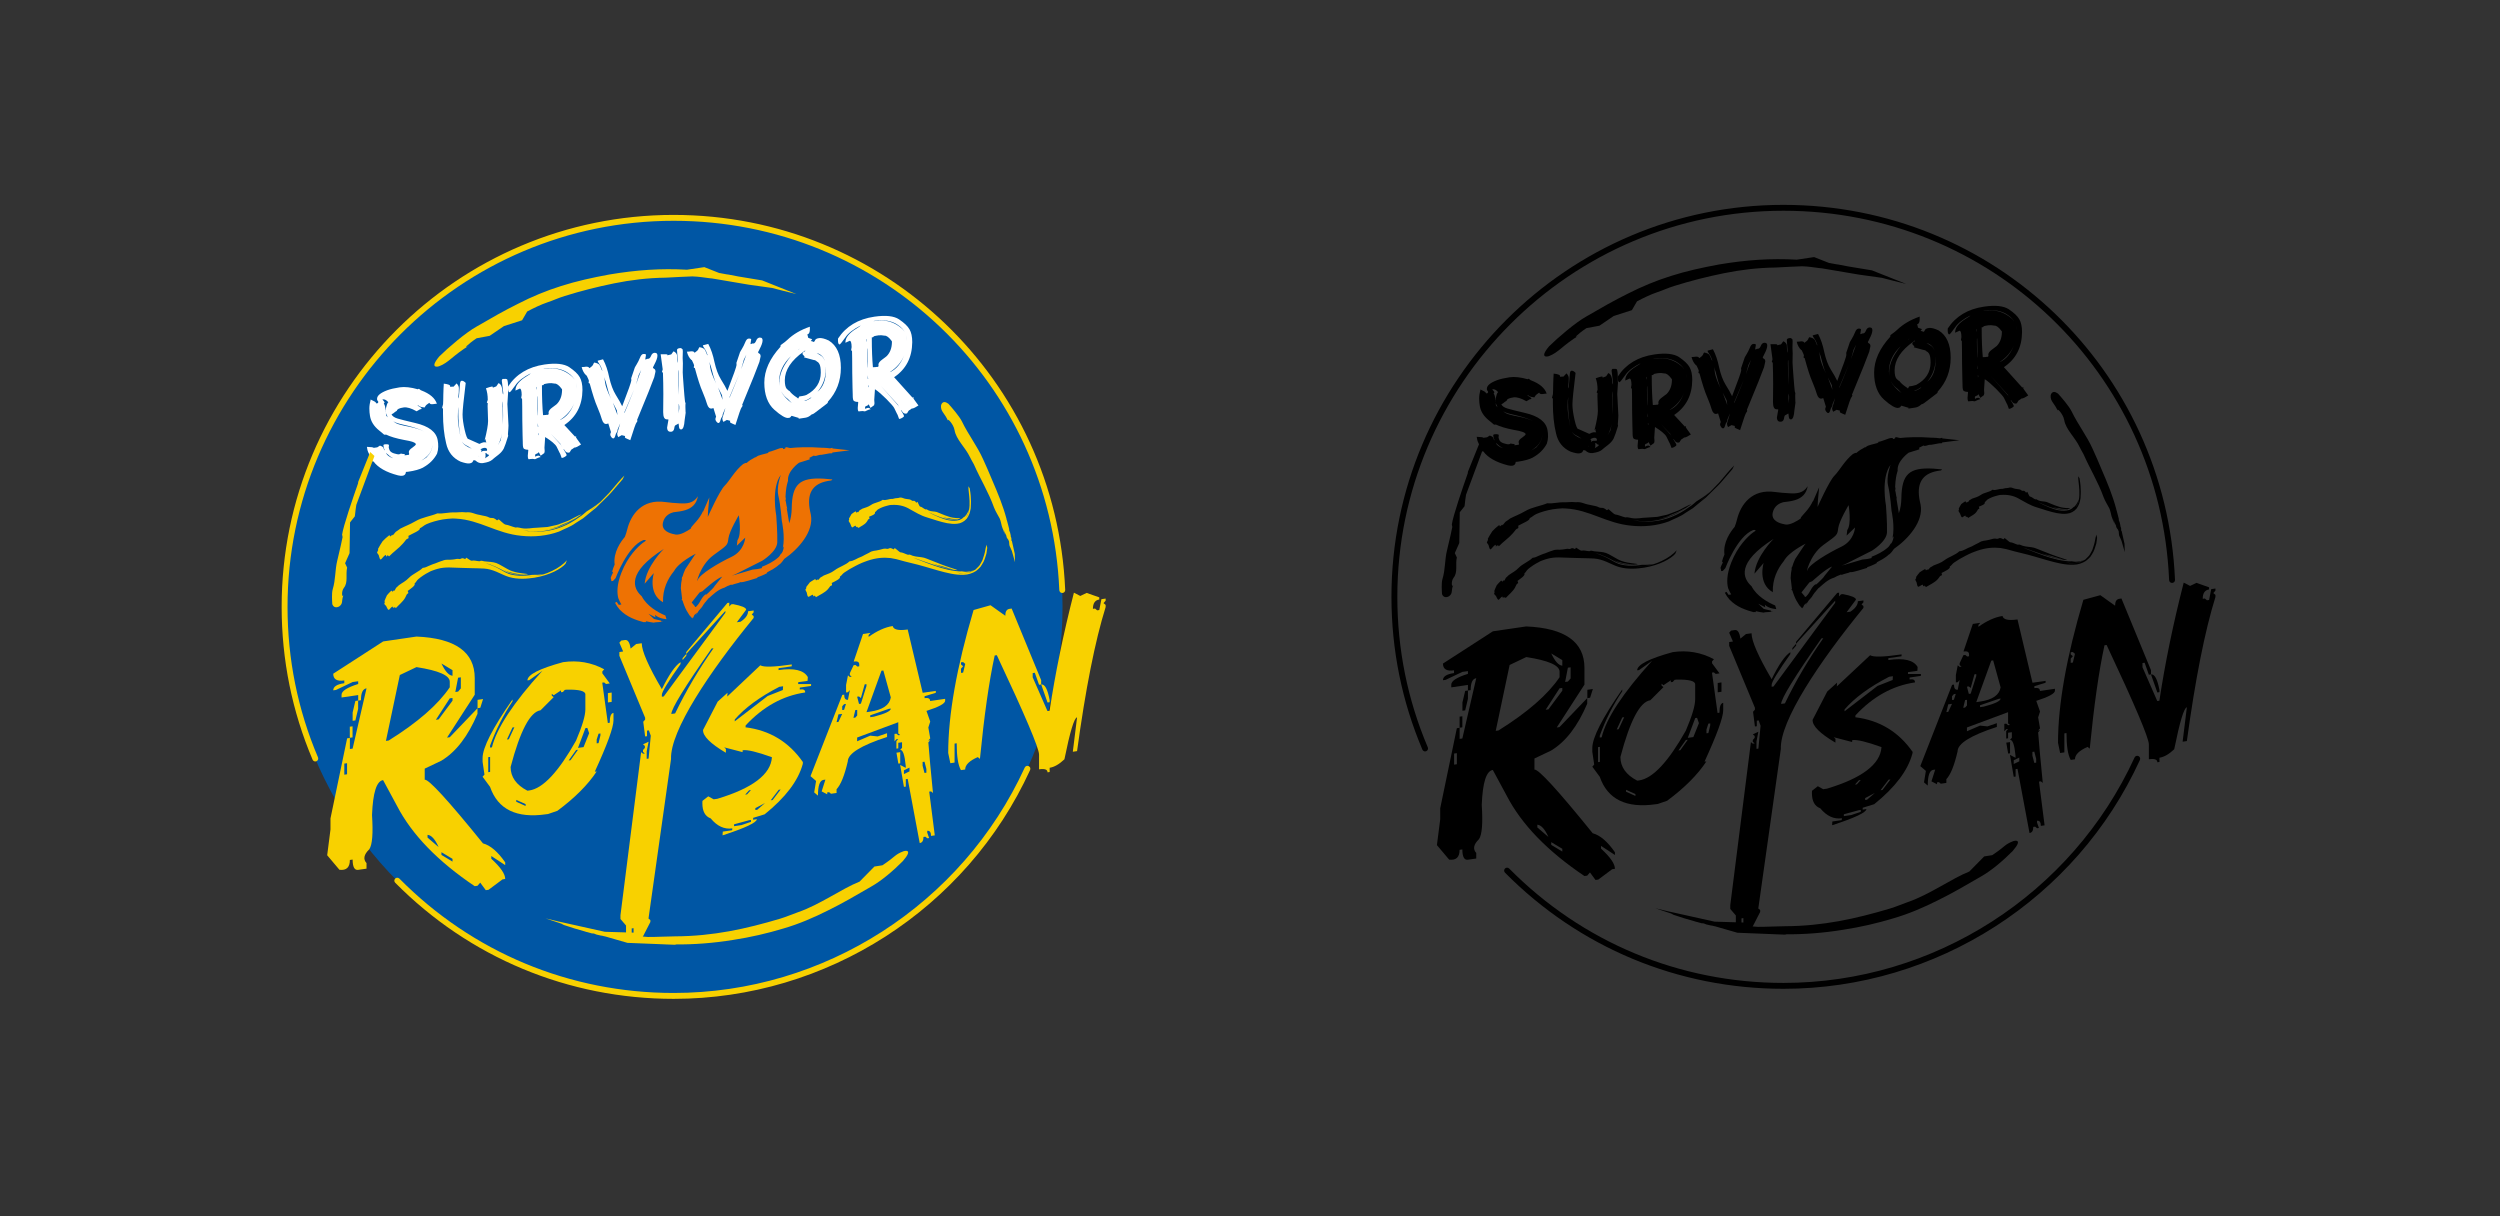 <?xml version="1.0" encoding="utf-8"?>
<!-- Generator: Adobe Illustrator 26.5.2, SVG Export Plug-In . SVG Version: 6.00 Build 0)  -->
<svg version="1.1" id="Layer_1" xmlns="http://www.w3.org/2000/svg" xmlns:xlink="http://www.w3.org/1999/xlink" x="0px" y="0px"
	 viewBox="0 0 318.39 154.9" style="enable-background:new 0 0 318.39 154.9;" xml:space="preserve">
<rect x="0" y="0" width="318.39" height="154.9" fill="#333333" stroke="none"/>
<style type="text/css">
	.st0{fill:#0056A4;}
	.st1{fill:#F8D100;}
	.st2{fill:#FFFFFF;}
	.st3{fill:#EE7203;}
</style>
<g>
	<circle class="st0" cx="85.77" cy="77.29" r="49.55"/>
	<g>
		<path class="st1" d="M40.16,96.98c-0.15,0-0.28-0.09-0.35-0.23c-2.61-6.16-3.94-12.71-3.94-19.46c0-27.52,22.39-49.92,49.92-49.92
			c26.83,0,48.73,20.98,49.87,47.76c0.01,0.21-0.15,0.38-0.36,0.39c-0.21,0.01-0.38-0.15-0.39-0.36
			c-1.12-26.38-22.7-47.04-49.12-47.04c-27.11,0-49.17,22.06-49.17,49.17c0,6.65,1.3,13.1,3.88,19.17c0.08,0.19-0.01,0.41-0.2,0.49
			C40.26,96.97,40.21,96.98,40.16,96.98z"/>
		<path class="st1" d="M85.8,127.21c-13.42,0-26.02-5.25-35.47-14.79c-0.15-0.15-0.14-0.38,0-0.53c0.15-0.15,0.38-0.14,0.53,0
			c9.3,9.4,21.71,14.57,34.93,14.57c19.18,0,36.73-11.27,44.72-28.71c0.09-0.19,0.31-0.27,0.5-0.18c0.19,0.09,0.27,0.31,0.18,0.5
			C123.09,115.77,105.27,127.21,85.8,127.21z"/>
	</g>
	<g>
		<path class="st2" d="M53.69,52.01c0.02,0.04-0.01,0.08-0.06,0.1l-0.14,0.02l-0.43,0.25c-0.69-0.39-1.24-0.55-1.65-0.49
			c-0.56,0.08-0.85,0.23-0.87,0.43c-0.11,0.05-0.26,0.16-0.49,0.35l-0.02,0c-0.06,0.05-0.12,0.08-0.17,0.1
			c0.12,0.24,0.38,0.42,0.79,0.54c0.41,0.12,1.14,0.31,2.23,0.56c1.74,0.4,2.7,1.14,2.87,2.23c0.05,0.24,0.06,0.49,0.06,0.8
			c0,0.27-0.05,0.57-0.15,0.88c-0.4,0.75-0.98,1.32-1.76,1.75v0.01c-0.44,0.23-1.08,0.42-1.94,0.54l-0.26,0.02
			c-0.02,0.29-0.17,0.45-0.43,0.49c-0.15,0.02-0.35,0.01-0.58-0.05c-1.51-0.39-2.55-0.99-3.13-1.78l-0.06,0.02
			c-0.06-0.01-0.09-0.03-0.11-0.11l-0.03-0.15c-0.02-0.07-0.11-0.26-0.29-0.55c-0.15-0.3-0.26-0.56-0.29-0.75l-0.05-0.31
			c0.56,0.02,0.85,0.06,0.85,0.13l0.47-0.07l0.34-0.22c0.29,0.1,0.46,0.21,0.47,0.36c0.03,0.15,0.08,0.23,0.14,0.24
			c-0.08-0.17-0.12-0.32-0.14-0.45l-0.03-0.16v-0.03c0-0.06,0.05-0.1,0.12-0.11l0.15-0.02c0.17-0.02,0.31,0,0.44,0.07l-0.03,0.36
			c0.05,0.16,0.08,0.25,0.08,0.26c0.08,0.22,0.26,0.37,0.58,0.47c0.31,0.09,0.52,0.14,0.64,0.12c0.12-0.02,0.2-0.04,0.24-0.1
			c0.08,0.03,0.23,0.06,0.46,0.07c0.03,0.01,0.05,0.02,0.05,0.05c0,0.03-0.02,0.06-0.05,0.08c0,0.03,0.09,0.03,0.29,0l0.11-0.02
			c0.05,0.01,0.08,0,0.12,0c0.05-0.02,0.08-0.07,0.08-0.12l-0.03-0.16c0-0.01,0-0.05-0.02-0.06c0-0.2,0.15-0.39,0.46-0.59
			c0.29-0.21,0.44-0.35,0.44-0.43c0-0.2-0.5-0.39-1.5-0.55c-0.99-0.19-1.77-0.42-2.31-0.69c-0.02,0.02-0.06,0.02-0.12,0.03
			c-0.08,0.01-0.2-0.06-0.38-0.25c-0.18-0.16-0.31-0.26-0.37-0.3c-0.67-0.54-1.05-1.16-1.16-1.85c-0.05-0.28-0.08-0.6-0.08-0.95
			c0-0.34,0.06-0.71,0.17-1.14c0.03,0.03,0.15,0.08,0.35,0.18c0.21,0.09,0.34,0.21,0.38,0.34c0.05-0.04,0.08-0.06,0.09-0.06
			c0.02,0,0.02,0,0.02,0.01l-0.03,0.05c0.18-0.1,0.21-0.23,0.08-0.35c-0.06-0.05-0.09-0.14-0.08-0.26c0-0.4,0.43-0.76,1.3-1.09
			c0.41-0.15,0.95-0.27,1.59-0.37c0.64-0.09,1.4-0.01,2.31,0.25c0.03-0.03,0.06-0.05,0.09-0.06c0.05-0.01,0.09,0.03,0.18,0.1
			c0.06,0.07,0.14,0.1,0.18,0.11c1.07,0.41,1.73,0.97,1.97,1.69c-0.06-0.01-0.23,0.02-0.47,0.05c-0.28,0.04-0.43-0.01-0.49-0.17
			c-0.29,0.18-0.44,0.32-0.49,0.41c-0.05,0.08-0.08,0.15-0.12,0.19c-0.32-0.03-0.52-0.08-0.64-0.15c-0.09-0.09-0.17-0.13-0.21-0.12
			l-0.06,0.01C53.52,51.84,53.69,51.97,53.69,52.01z M49.08,52.23l0.02,0.01v0.21c0.01,0.01,0.01,0.04,0.03,0.09
			c-0.02-0.04-0.02-0.13-0.02-0.26c0-0.12,0.03-0.31,0.12-0.58c0.06-0.27,0.15-0.42,0.23-0.46c-0.21-0.27-0.46-0.41-0.73-0.38
			l-0.02,0.02l0.26,0.33v0.06c0,0.03-0.03,0.07-0.09,0.12c0.14,0.21,0.2,0.46,0.2,0.73V52.23z M49.17,52.85
			c0.03,0.13,0.09,0.2,0.2,0.23c-0.11-0.18-0.18-0.34-0.23-0.49C49.15,52.64,49.17,52.73,49.17,52.85z M49.32,57.81l-0.02,0
			c-0.02-0.01-0.03-0.03-0.06-0.08c-0.03-0.03-0.05-0.05-0.06-0.05c0.06,0.25,0.34,0.49,0.84,0.67v-0.02
			C49.73,58.18,49.5,58,49.32,57.81z M49.35,53.12v0.02c0.02-0.02,0.03-0.04,0.06-0.05L49.35,53.12z M50.39,53.87
			c0.2,0.14,0.75,0.29,1.65,0.46c0.9,0.18,1.54,0.39,1.95,0.63c-0.43-0.26-1.1-0.5-1.98-0.72c-0.92-0.2-1.45-0.35-1.63-0.44
			c-0.18-0.1-0.27-0.14-0.29-0.14L50.39,53.87z M54.31,58.26c0.5-0.52,0.75-1.02,0.75-1.54c-0.02,0.74-0.49,1.38-1.42,1.95
			C53.84,58.56,54.07,58.44,54.31,58.26z"/>
		<path class="st2" d="M61.95,56.33c-0.05-0.07-0.08-0.13-0.08-0.14v-0.02c-0.02-0.07-0.02-0.13,0-0.21
			c0.02-0.08-0.05-0.02-0.15,0.13c0.29-1.14,0.44-1.97,0.44-2.48l-0.06-1.9l0.02-0.37c-0.08-0.03-0.11-0.06-0.12-0.09l0.12-0.32
			c0-0.57-0.08-1.06-0.23-1.48c0.35-0.13,0.6-0.19,0.7-0.21c0.11-0.02,0.17-0.01,0.17,0.02v0.11c0.05-0.02,0.12-0.05,0.23-0.08
			c0.09-0.03,0.17-0.06,0.21-0.08c0.03-0.02,0.08-0.09,0.14-0.19c0.06-0.12,0.11-0.18,0.14-0.22c0.32,0.08,0.49,0.48,0.53,1.21
			c0.02,0.1,0.03,0.19,0.08,0.23V50l-0.18-1.49c0-0.14,0.05-0.22,0.12-0.25c0.31-0.03,0.49-0.01,0.57,0.07
			c0.08,0.25,0.11,0.58,0.11,0.96v0.6L64.71,50l-0.09,1.45l0.14,2.74l-0.02,0.43l-0.05,0.68c0,0.08,0.02,0.14,0.03,0.21
			c-0.23,0.78-0.43,1.33-0.56,1.61c-0.14,0.28-0.38,0.56-0.7,0.81c-0.32,0.24-0.6,0.47-0.81,0.65c-0.21,0.18-0.58,0.31-1.11,0.39
			l-0.06,0.01c-0.35,0.04-0.66-0.07-0.92-0.33l-0.02,0c-0.08-0.03-0.15-0.05-0.18-0.05c-0.06,0.01-0.11,0.08-0.15,0.19
			c-0.05,0.11-0.2,0.2-0.43,0.23s-0.61-0.05-1.13-0.23c-0.96-0.44-1.59-1.22-1.83-2.33c-0.27-1.11-0.4-2.39-0.4-3.81v-0.6
			c-0.06-0.04-0.09-0.08-0.11-0.12l0.12-0.46v-0.06c0.02-0.2,0.02-0.57,0.03-1.15c0.02-0.55,0.03-1.03,0.06-1.4
			c0.53,0.06,0.81,0.16,0.81,0.31c0,0.03,0,0.06-0.02,0.09l0.46-0.02l0.38-0.41c0.2,0.2,0.29,0.4,0.29,0.6c0,0.2,0,0.34-0.01,0.42
			v0.11l-0.06,0.57c0.02,0.1,0.03,0.18,0.06,0.22c0.08-0.99,0.12-1.61,0.15-1.84c0.02-0.25,0.08-0.38,0.18-0.41
			c0.12-0.02,0.24,0.01,0.37,0.11c0.11,0.08,0.17,0.14,0.18,0.17c-0.26,2.13-0.4,3.46-0.4,4c0,0.53,0.09,1.19,0.27,1.98
			c0.18,0.78,0.34,1.17,0.47,1.15l1.39,0.62l0.03,0c0.21-0.11,0.4-0.18,0.52-0.2C61.76,56.33,61.87,56.33,61.95,56.33z M58.64,55.61
			c-0.18-1.03-0.27-2.05-0.27-3.08v-0.11l0.02-0.4v-0.18c-0.05,0.27-0.08,0.67-0.08,1.22C58.3,53.62,58.41,54.46,58.64,55.61z
			 M60.1,57.15l-0.53-0.33c-0.35-0.15-0.6-0.34-0.73-0.58C59,56.59,59.41,56.9,60.1,57.15z M60.93,58.01
			c0.02,0.08,0.05,0.16,0.11,0.23C60.99,58.14,60.94,58.07,60.93,58.01z M61.28,57.22c-0.05,0.04-0.09,0.06-0.11,0.08
			c-0.02,0.02-0.02,0.02,0.02,0.01c0.03-0.02,0.08-0.01,0.15,0.02c-0.08,0.1-0.08,0.18,0,0.21c0.05-0.07,0.12-0.11,0.23-0.12
			l0.41-0.01c0.05-0.02,0.06-0.05,0.06-0.12c-0.02-0.2-0.15-0.28-0.4-0.25C61.41,57.08,61.29,57.14,61.28,57.22z M61.76,58.37
			c0.34-0.2,0.5-0.33,0.52-0.38c0-0.05-0.03-0.09-0.09-0.09c-0.08,0-0.14-0.04-0.18-0.11c-0.05-0.07-0.09-0.09-0.17-0.1l-0.02,0
			c0.02,0.12,0.02,0.24,0.02,0.38C61.84,58.21,61.81,58.31,61.76,58.37z M63.41,56.71l0.35-0.63c0.06-0.28,0.12-0.57,0.17-0.85
			C63.83,55.75,63.66,56.25,63.41,56.71z M64.01,51.86l0.03,1.74v0.47c0.01-0.26,0.03-0.65,0.03-1.15l-0.02-1.37v-0.44
			c-0.03,0.11-0.05,0.25-0.05,0.42V51.86z"/>
		<path class="st2" d="M68.62,57.59c-0.01,0-0.06,0.04-0.09,0.09c-0.06,0.05-0.12,0.09-0.23,0.12c-0.11,0.03-0.15,0.1-0.15,0.21
			c0,0.05,0.01,0.1,0.03,0.16c0.11-0.08,0.21-0.12,0.34-0.14c0.11-0.02,0.23,0.04,0.34,0.18c-0.17,0.02-0.41,0.12-0.72,0.27
			c-0.2-0.05-0.4-0.05-0.6-0.02l-0.2,0.03c-0.08-0.04-0.12-0.18-0.12-0.46l0.06-0.7c0-0.05-0.06-0.08-0.18-0.06
			c-0.11-0.02-0.23-0.03-0.34-0.1c-0.12-0.04-0.18-0.29-0.18-0.71v-0.11c-0.02-0.3-0.03-1.23-0.06-2.77c0-1.54-0.02-2.47-0.03-2.79
			c-0.06-0.02-0.09-0.06-0.11-0.12l0.06-0.38c-0.01-0.53-0.09-0.8-0.24-0.8l-0.55,0.25v-0.06c0-0.6,0.47-1.18,1.42-1.76
			c0.31-0.18,0.49-0.31,0.53-0.38c-0.93,0.47-1.6,0.98-1.97,1.54c-0.4,0.56-0.63,0.84-0.7,0.87c-0.15,0.02-0.23-0.15-0.23-0.52
			c0-0.14,0-0.21,0.02-0.23c1.02-1.55,2.57-2.48,4.63-2.78c1.45-0.21,2.49-0.09,3.15,0.34c0.66,0.45,1.1,0.86,1.33,1.27
			c0.23,0.39,0.35,0.94,0.35,1.63c-0.02,1.96-0.78,3.44-2.31,4.47l1.37,1.48c0.09-0.06,0.14-0.07,0.14-0.02l-0.02,0.12
			c0,0.02,0.21,0.32,0.64,0.9c-0.38,0.24-0.61,0.36-0.69,0.37l-0.15,0.02c-0.02,0-0.08,0.04-0.17,0.12
			c-0.11,0.06-0.17,0.12-0.2,0.12c-0.03,0.03-0.08,0.09-0.12,0.17c-0.05,0.1-0.09,0.17-0.12,0.2l-0.14,0.04
			c-0.18,0.01-0.32-0.06-0.43-0.2c-0.09-0.17-0.17-0.25-0.23-0.26c0.28,0.43,0.41,0.69,0.41,0.75c0,0.09-0.08,0.16-0.24,0.25
			c-0.17,0.09-0.26,0.13-0.31,0.12l-0.08,0.01c-0.03-0.07-0.06-0.17-0.11-0.31c-0.05-0.13-0.09-0.28-0.18-0.4
			c-0.06-0.13-0.18-0.37-0.34-0.7c-0.17-0.33-0.66-0.74-1.47-1.25c-0.06,0.9-0.09,1.34-0.09,1.36l0.03,0.44
			c0,0.02-0.02,0.09-0.05,0.24l-0.46,0.34L68.62,57.59z M68.3,49.3c0.02,0.18,0.05,0.3,0.09,0.34l-0.05-0.36l-0.02,0v0.01L68.3,49.3
			z M68.44,52.88l0.02,0.01l0.02-0.77l-0.03-1.46c0-0.08,0-0.15-0.02-0.23c-0.02,0-0.02,0.17-0.02,0.54
			C68.41,51.32,68.42,51.96,68.44,52.88z M68.48,53.89c0,0.17,0,0.32,0.02,0.47l0.05-0.01C68.53,54.25,68.5,54.1,68.48,53.89z
			 M68.54,55.44c0.03-0.05,0.05-0.1,0.05-0.14c0-0.05-0.02-0.1-0.06-0.16L68.54,55.44z M71.55,49.55v-0.01
			c-0.35-0.48-0.66-0.71-0.92-0.69c-0.29-0.06-0.55-0.07-0.78-0.04c-0.23,0.03-0.43,0.08-0.56,0.11c-0.05,0.08-0.09,0.14-0.15,0.14
			c-0.05,0.01-0.09,0.01-0.12,0v0.18c0,1.41,0.05,2.62,0.14,3.63c0.17-0.01,0.27-0.01,0.35-0.02l0.11-0.02
			c0.17,0.02,0.24-0.02,0.26-0.13l-0.02-0.15c0-0.21,0.17-0.44,0.5-0.67c0.32-0.24,0.52-0.38,0.56-0.43
			c0.43-0.44,0.64-1.01,0.66-1.71c0-0.14,0-0.2-0.02-0.2L71.55,49.55z M69.2,46.99c0.05,0.01,0.09,0,0.14,0l0.31-0.03l0.26-0.02
			l0.05-0.01c1.01-0.07,1.94,0.24,2.78,0.93c0.23,0.18,0.4,0.4,0.52,0.64c-0.18-0.39-0.49-0.72-0.92-1.01
			c-0.75-0.53-1.74-0.71-2.96-0.53C69.32,46.95,69.28,46.96,69.2,46.99z M71.6,57.01l-0.21-0.46l-1.22-1.29l1.22,1.35l0.02,0
			L71.6,57.01z M71.32,53.48l0.02,0.01c0.81-0.38,1.4-1.1,1.79-2.15C72.8,52.19,72.19,52.91,71.32,53.48z M73.48,49.51
			c0-0.26-0.05-0.51-0.12-0.75C73.43,48.98,73.46,49.24,73.48,49.51z"/>
		<path class="st2" d="M82.58,45.69c0.14-0.02,0.24-0.14,0.34-0.38c0.09-0.23,0.23-0.35,0.43-0.38l0.03,0l0.01,0.01
			c0.23-0.02,0.34,0.1,0.34,0.36c0,0.26-0.14,0.65-0.4,1.14l-0.11,0.23c-0.05,0.05-0.06,0.1-0.06,0.15c0,0.05,0.06,0.1,0.15,0.15
			c0.12,0.06,0.17,0.17,0.17,0.36l-0.15,0.68v0.01c-0.23,0.66-0.96,2.49-2.2,5.48c0.03,0.03,0.05,0.07,0.05,0.1
			c0,0.06-0.05,0.13-0.12,0.22c-0.09,0.09-0.35,0.84-0.79,2.24c-0.03-0.01-0.15-0.07-0.37-0.16c-0.21-0.08-0.32-0.15-0.32-0.23
			c0-0.06,0.02-0.11,0.03-0.14l-0.43-0.11l-0.44,0.25c-0.09-0.14-0.14-0.29-0.14-0.44l0.37-1.24v-0.03
			c-0.02,0.02-0.12,0.26-0.32,0.75v0.08c-0.02,0.12-0.05,0.22-0.11,0.28c-0.06,0.05-0.12,0.2-0.18,0.42
			c-0.06,0.21-0.14,0.33-0.23,0.34c-0.09,0.01-0.18-0.03-0.27-0.16c-0.09-0.12-0.14-0.22-0.14-0.32s0.03-0.2,0.09-0.32l-0.34-1.1
			l-0.21,0.06c-0.27,0.04-0.47-0.15-0.6-0.56c-0.11-0.4-0.31-0.93-0.58-1.58c-0.29-0.65-0.61-1.65-0.98-3.02
			c-0.08,0-0.12-0.03-0.14-0.09L75,48.5c0-0.05-0.09-0.28-0.29-0.68l-0.05-0.01c-0.27-0.25-0.47-0.6-0.58-1.06
			c0.14,0,0.26-0.01,0.34-0.02l0.11-0.02c0.29-0.04,0.47,0.02,0.53,0.18c0.28-0.18,0.43-0.34,0.47-0.44
			c0.05-0.13,0.09-0.21,0.15-0.28c0.38,0.07,0.61,0.19,0.69,0.34c0.09,0.15,0.15,0.31,0.21,0.46c0.03,0.13,0.09,0.22,0.15,0.25
			c-0.11-0.35-0.24-0.64-0.4-0.86c-0.14-0.21-0.21-0.34-0.21-0.37c0-0.05,0-0.06,0.02-0.06l0.66-0.17c0.35,0.65,0.61,1.42,0.79,2.31
			c0.2,0.89,0.47,1.63,0.84,2.23c0.37,0.59,0.64,1.07,0.81,1.44c0.78-2.02,1.16-3.12,1.16-3.28c0-0.17,0-0.26-0.02-0.27l0.44-1.3
			v-0.02c0.03-0.08,0.12-0.23,0.27-0.48c0.15-0.25,0.29-0.52,0.41-0.82c0.12-0.31,0.26-0.47,0.43-0.49l0.03,0
			c0.2-0.01,0.31,0.03,0.31,0.12l-0.09,0.55c0,0.02,0.02,0.03,0.03,0.04l0.23-0.09L82.58,45.69z M76.97,48.03l0.09,0.69
			c0.06,0.46,0.31,1.15,0.75,2.06c-0.21-0.47-0.44-1.25-0.7-2.3l-0.02,0L76.97,48.03z M78.56,52.27c-0.02-0.04-0.18-0.37-0.5-0.98
			c0.02,0.06,0.17,0.45,0.44,1.19l0.14,0.38L78.56,52.27z M79.51,52.53c0,0.02,0,0.02,0.02,0.04c0,0,0,0.01,0,0.03
			c0.17-0.36,0.56-1.35,1.22-2.97L79.51,52.53z M81.31,48.09c0.14-0.42,0.26-0.74,0.35-0.97l-0.32,0.64L81,48.97
			C81.06,48.79,81.17,48.5,81.31,48.09z"/>
		<path class="st2" d="M86.65,44.33c0.08-0.01,0.18,0.05,0.29,0.17l0.02,0.26l-0.02,0.81l0.03,0.71l-0.02,1.15
			c0,0.23,0.05,0.82,0.12,1.8c0.08,0.98,0.12,1.56,0.15,1.73c0,0.2,0.05,0.31,0.09,0.38c-0.02,0.14-0.02,0.29-0.02,0.48
			s0,0.4,0.02,0.64v0.06l0.02,0l-0.14,1.01c-0.05,0.72-0.18,1.11-0.41,1.16c-0.18,0.03-0.29-0.1-0.31-0.35
			c-0.02-0.27-0.05-0.41-0.06-0.4l-0.34,0.2c-0.11,0.02-0.17,0.15-0.2,0.41c-0.05,0.25-0.15,0.39-0.35,0.43
			c-0.37,0.05-0.55-0.12-0.56-0.53l0.17-0.99c0-0.05-0.06-0.05-0.17-0.05c-0.34,0.02-0.5-0.29-0.5-0.92l0.02-2.31
			c0-0.93-0.02-1.85-0.05-2.73c-0.08,0-0.11-0.04-0.12-0.09l0.09-0.32l-0.26-1.92c0.57-0.02,0.86,0,0.86,0.04v0.09l0.47-0.11
			c0.03-0.02,0.08-0.07,0.15-0.19c0.08-0.1,0.12-0.17,0.17-0.21c0.26,0.13,0.4,0.31,0.43,0.49c0,0.21,0.03,0.41,0.03,0.61
			c0.03,0.21,0.05,0.33,0.09,0.37l-0.12-1.65c0.02-0.11,0.11-0.18,0.27-0.21L86.65,44.33z M86.39,47.1
			c-0.02,0.02-0.03,0.16-0.03,0.45c0,0.27,0.02,0.75,0.03,1.4c0.02,0.65,0.03,1.11,0.03,1.34l0.02-1.16l-0.03-1.65v-0.15
			C86.41,47.27,86.41,47.19,86.39,47.1z M86.52,51.85c-0.03-0.29-0.05-0.42-0.06-0.42c-0.02,0-0.02,0.06-0.02,0.2v0.32
			c0,0.08,0,0.2,0,0.35c-0.02,0.17-0.02,0.28-0.02,0.35l0.09-0.61V51.85z"/>
		<path class="st2" d="M95.97,43.75c0.14-0.02,0.24-0.14,0.34-0.38c0.09-0.23,0.23-0.35,0.43-0.38l0.03,0l0.01,0.01
			c0.23-0.02,0.34,0.1,0.34,0.36c0,0.26-0.14,0.65-0.4,1.14l-0.11,0.23c-0.05,0.05-0.06,0.1-0.06,0.15s0.06,0.1,0.15,0.15
			c0.12,0.06,0.17,0.17,0.17,0.36l-0.15,0.68v0.01c-0.23,0.66-0.96,2.49-2.2,5.48c0.03,0.03,0.05,0.07,0.05,0.1
			c0,0.06-0.05,0.13-0.12,0.22c-0.09,0.09-0.35,0.84-0.79,2.24c-0.03-0.01-0.15-0.07-0.37-0.16c-0.21-0.08-0.32-0.15-0.32-0.23
			c0-0.06,0.02-0.11,0.03-0.14l-0.43-0.11l-0.44,0.25c-0.09-0.14-0.14-0.29-0.14-0.44l0.37-1.24V52c-0.01,0.02-0.12,0.26-0.32,0.75
			v0.08c-0.02,0.12-0.05,0.22-0.11,0.28s-0.12,0.2-0.18,0.42c-0.06,0.21-0.14,0.33-0.23,0.34c-0.09,0.01-0.18-0.04-0.27-0.16
			c-0.09-0.12-0.14-0.22-0.14-0.32c0-0.09,0.03-0.2,0.09-0.32l-0.34-1.1l-0.21,0.06c-0.27,0.04-0.47-0.15-0.6-0.56
			c-0.11-0.4-0.31-0.93-0.58-1.58c-0.29-0.65-0.61-1.65-0.98-3.02c-0.08,0-0.12-0.03-0.14-0.09l0.05-0.24
			c0-0.05-0.09-0.28-0.29-0.68l-0.05-0.01c-0.27-0.25-0.47-0.6-0.58-1.06c0.14,0,0.26-0.01,0.34-0.02l0.11-0.02
			c0.29-0.04,0.47,0.02,0.53,0.18c0.27-0.18,0.43-0.34,0.47-0.44c0.05-0.13,0.09-0.21,0.15-0.28c0.38,0.07,0.61,0.19,0.69,0.34
			c0.09,0.15,0.15,0.31,0.21,0.46c0.03,0.13,0.09,0.22,0.15,0.25c-0.11-0.35-0.24-0.64-0.4-0.86c-0.14-0.21-0.21-0.33-0.21-0.37
			c0-0.05,0-0.06,0.02-0.06l0.66-0.17c0.35,0.65,0.61,1.42,0.79,2.31c0.2,0.89,0.47,1.63,0.84,2.23c0.37,0.59,0.64,1.07,0.81,1.44
			c0.78-2.02,1.16-3.12,1.16-3.28c0-0.17,0-0.26-0.02-0.27l0.44-1.3v-0.02c0.03-0.08,0.12-0.23,0.27-0.48
			c0.15-0.25,0.29-0.52,0.41-0.82c0.12-0.31,0.26-0.47,0.43-0.49l0.03,0c0.2-0.01,0.31,0.03,0.31,0.12l-0.09,0.55
			c0,0.02,0.02,0.03,0.03,0.04l0.23-0.09L95.97,43.75z M90.36,46.09l0.09,0.69c0.06,0.46,0.31,1.15,0.75,2.06
			c-0.21-0.47-0.44-1.25-0.7-2.3l-0.02,0L90.36,46.09z M91.95,50.33c-0.02-0.04-0.18-0.37-0.5-0.98c0.02,0.06,0.17,0.45,0.44,1.19
			l0.14,0.38L91.95,50.33z M92.9,50.59c0,0.02,0,0.02,0.01,0.04c0,0,0,0.01,0,0.03c0.17-0.36,0.56-1.35,1.22-2.97L92.9,50.59z
			 M94.7,46.14c0.14-0.42,0.26-0.74,0.35-0.97l-0.32,0.64l-0.34,1.21C94.46,46.85,94.56,46.56,94.7,46.14z"/>
		<path class="st2" d="M100.49,53.2l-0.08,0.03c-0.35,0.05-0.96-0.3-1.8-1.05c-0.84-0.75-1.27-1.91-1.27-3.44
			c0-1.56,0.69-3.08,2.06-4.58c0-0.02,0-0.05,0-0.12c-0.01-0.06,0.08-0.15,0.27-0.27c0.18-0.12,0.38-0.28,0.6-0.48
			c0.75-0.72,1.71-1.29,2.87-1.68v0.43c-0.02,0.32-0.12,0.51-0.32,0.55c0.02,0.04,0.03,0.12,0.06,0.22
			c0.01,0.09,0.03,0.16,0.05,0.21c0.02,0.01,0.09,0.03,0.23,0.09c0.14,0.04,0.23,0.07,0.27,0.1c-0.05,0.07-0.09,0.14-0.17,0.22
			c0.02,0.01,0.06,0.02,0.12,0.03c0.06,0.01,0.14,0.03,0.2,0.08c0.09,0.02,0.15-0.04,0.21-0.18c0.05-0.16,0.23-0.26,0.52-0.3
			c0.3-0.04,0.72,0.06,1.24,0.31c1.02,0.63,1.54,1.78,1.54,3.47c0,1.68-0.55,3.12-1.65,4.32c0.02,0.1-0.06,0.21-0.2,0.3
			c-0.14,0.1-0.46,0.34-0.93,0.71c-0.47,0.37-0.75,0.57-0.82,0.58l-0.11,0.02v0.02l-0.02,0c-0.26,0.24-0.52,0.37-0.79,0.41
			l-0.87,0.13l0.03-0.1l-0.9-0.27c-0.03,0-0.08,0.04-0.12,0.12c-0.05,0.08-0.12,0.12-0.2,0.14L100.49,53.2z M99.28,49.16
			c-0.02-0.2-0.03-0.35-0.03-0.45c0.02-0.92,0.37-1.86,1.08-2.82l-0.02,0c0.12-0.16,0.21-0.28,0.29-0.36l0.12-0.16
			c-0.99,0.95-1.5,2.03-1.5,3.23C99.24,48.8,99.25,48.98,99.28,49.16z M100.34,50.81c-0.37-0.25-0.64-0.58-0.84-0.96
			c0.24,0.53,0.69,1.02,1.34,1.48L100.34,50.81z M102.7,50.3c1.21-0.65,1.82-1.59,1.83-2.83c0-0.55-0.06-0.92-0.18-1.12
			s-0.23-0.29-0.31-0.29c-0.05-0.1-0.17-0.17-0.37-0.22v0.02l-1.28-0.35c0.05-0.04,0.06-0.07,0.08-0.1l-0.27-0.31
			c0-0.15,0.08-0.26,0.24-0.33l0.02,0c0.08-0.03,0.11-0.08,0.08-0.12c-0.06,0.02-0.12,0.06-0.18,0.12c-1.6,1.13-2.4,2.35-2.41,3.65
			c0,0.54,0.08,0.89,0.23,1.08c0.17,0.17,0.29,0.28,0.38,0.3c0.14,0.22,0.43,0.49,0.87,0.79l0.02,0l0.2,0.17
			c0.08-0.16,0.14-0.25,0.15-0.27l0.41-0.06C102.43,50.39,102.59,50.35,102.7,50.3z M101.65,44.56c0.06-0.06,0.12-0.11,0.2-0.15
			C101.74,44.44,101.68,44.49,101.65,44.56z M102.67,51.02c0.06-0.04,0.2-0.11,0.37-0.18c0.17-0.08,0.27-0.18,0.31-0.27
			c-0.32,0.23-0.63,0.4-0.92,0.48C102.5,51.08,102.58,51.07,102.67,51.02z M103.62,52.57c-0.03,0.02-0.05,0.04-0.06,0.05
			C103.59,52.6,103.6,52.58,103.62,52.57z M104.01,44.96c0.02,0.01,0.17,0.1,0.43,0.26l-0.01,0c0.26,0.11,0.47,0.36,0.61,0.74
			C104.87,45.42,104.52,45.09,104.01,44.96z M105.18,46.78v0.18c-0.02,1.15-0.37,2.13-1.07,2.94c0.72-0.58,1.07-1.5,1.08-2.77v-0.35
			L105.18,46.78z"/>
		<path class="st2" d="M110.64,51.5c-0.02,0-0.06,0.04-0.09,0.09c-0.06,0.05-0.12,0.09-0.23,0.12c-0.11,0.03-0.15,0.1-0.15,0.21
			c0,0.05,0.01,0.1,0.03,0.16c0.11-0.08,0.21-0.12,0.34-0.14c0.11-0.02,0.23,0.04,0.34,0.18c-0.17,0.02-0.41,0.12-0.72,0.27
			c-0.2-0.05-0.4-0.05-0.6-0.02l-0.2,0.03c-0.08-0.04-0.12-0.18-0.12-0.46l0.06-0.7c0-0.05-0.06-0.08-0.18-0.06
			c-0.11-0.02-0.23-0.03-0.34-0.1c-0.12-0.04-0.18-0.29-0.18-0.71v-0.11c-0.02-0.3-0.03-1.23-0.06-2.77c0-1.54-0.02-2.47-0.03-2.79
			c-0.06-0.02-0.09-0.06-0.11-0.12l0.06-0.38c-0.01-0.53-0.09-0.8-0.24-0.8l-0.55,0.25v-0.06c0-0.6,0.47-1.18,1.42-1.76
			c0.31-0.18,0.49-0.31,0.53-0.38c-0.93,0.47-1.6,0.98-1.97,1.54c-0.4,0.56-0.63,0.84-0.7,0.87c-0.15,0.02-0.23-0.15-0.23-0.52
			c0-0.14,0-0.21,0.01-0.23c1.02-1.55,2.56-2.48,4.63-2.78c1.45-0.21,2.49-0.09,3.14,0.34c0.66,0.45,1.1,0.86,1.33,1.27
			c0.23,0.39,0.35,0.94,0.35,1.63c-0.02,1.96-0.78,3.44-2.31,4.47l2.34,2.6c0.09-0.06,0.14-0.07,0.14-0.02l-0.02,0.12
			c0,0.02,0.21,0.32,0.64,0.9c-0.38,0.24-0.61,0.36-0.69,0.37l-0.15,0.02c-0.02,0-0.08,0.04-0.17,0.12
			c-0.11,0.06-0.17,0.12-0.2,0.12c-0.03,0.03-0.08,0.09-0.12,0.17c-0.05,0.1-0.09,0.17-0.12,0.2l-0.14,0.04
			c-0.18,0.01-0.32-0.06-0.43-0.2c-0.09-0.17-0.17-0.25-0.23-0.26c0.27,0.43,0.41,0.69,0.41,0.75c0,0.09-0.08,0.16-0.24,0.25
			c-0.17,0.09-0.26,0.13-0.31,0.12l-0.08,0.01c-0.03-0.07-0.06-0.17-0.11-0.31c-0.05-0.13-0.09-0.28-0.18-0.4
			c-0.06-0.13-0.18-0.37-0.34-0.7c-0.17-0.33-1.63-1.86-2.44-2.37c-0.06,0.9-0.09,1.34-0.09,1.36l0.03,0.44
			c0,0.02-0.02,0.09-0.05,0.24l-0.46,0.34L110.64,51.5z M110.32,43.21c0.02,0.18,0.05,0.3,0.09,0.34l-0.05-0.36l-0.02,0v0.01
			L110.32,43.21z M110.46,46.79l0.02,0.01l0.02-0.77l-0.03-1.46c0-0.08,0-0.15-0.02-0.23c-0.02,0-0.02,0.17-0.02,0.54
			C110.43,45.22,110.44,45.86,110.46,46.79z M110.5,47.79c0,0.17,0,0.32,0.02,0.47l0.05-0.01C110.55,48.15,110.52,48.01,110.5,47.79
			z M110.57,49.34c0.03-0.05,0.05-0.1,0.05-0.14c0-0.05-0.02-0.1-0.06-0.16L110.57,49.34z M113.57,43.45v-0.01
			c-0.35-0.48-0.66-0.71-0.92-0.69c-0.29-0.06-0.55-0.07-0.78-0.04c-0.23,0.03-0.43,0.08-0.57,0.11c-0.05,0.08-0.09,0.13-0.15,0.14
			c-0.05,0.01-0.09,0.01-0.12,0v0.18c0,1.41,0.05,2.62,0.14,3.63c0.17-0.01,0.27-0.01,0.35-0.02l0.11-0.02
			c0.17,0.02,0.24-0.02,0.26-0.13l-0.02-0.15c0-0.21,0.17-0.44,0.5-0.67c0.32-0.24,0.52-0.38,0.56-0.43
			c0.43-0.44,0.64-1.01,0.66-1.71c0-0.14,0-0.2-0.02-0.2L113.57,43.45z M111.22,40.89c0.05,0.01,0.09,0,0.14,0l0.31-0.03l0.26-0.02
			l0.05-0.01c1.01-0.07,1.94,0.24,2.78,0.93c0.23,0.18,0.4,0.4,0.52,0.64c-0.18-0.39-0.49-0.72-0.92-1.01
			c-0.75-0.53-1.74-0.71-2.96-0.53C111.34,40.86,111.3,40.87,111.22,40.89z M114.59,52.03l-0.21-0.46l-2.19-2.41l2.19,2.47l0.02,0
			L114.59,52.03z M113.34,47.38l0.02,0.01c0.81-0.38,1.4-1.1,1.79-2.15C114.82,46.1,114.21,46.81,113.34,47.38z M115.5,43.42
			c0-0.26-0.05-0.51-0.12-0.75C115.45,42.89,115.48,43.15,115.5,43.42z"/>
	</g>
	<path class="st1" d="M48.8,81.69l4.24-0.62c4.95,0.21,7.42,1.97,7.42,5.29v2.12l-3.53,5.46l0.35-0.05l3.53-3.69v0.71
		c-1.21,2.86-2.74,4.85-4.6,5.97l-2.12,1.01v1.41c0.51-0.07,2.99,2.63,7.42,8.11c0.94,0.25,1.89,1.06,2.83,2.42v0.35l-1.77-1.16
		v0.35c1.18,1.08,1.77,1.93,1.77,2.57L63.99,112l-1.77,1.32l-0.35,0.05l-0.71-0.96l-0.35,0.4l-0.35,0.05
		c-4.71-3.17-8.01-6.58-9.9-10.23l-1.77-3.28c-0.83,0.12-1.3,1.6-1.41,4.45c0.15,2.33,0.04,3.79-0.35,4.36
		c-0.69,0.67-0.81,1.26-0.35,1.76v0.71l-1.06,0.15c-0.47,0.07-0.71-0.37-0.71-1.31l-0.35,0.05c0,0.94-0.44,1.36-1.33,1.25
		l-1.56-1.85l0.42-3.28v-1.41l2.12-10.2l0.35-0.05v1.41l0.35-0.05l1.77-7.68c-0.47,0.07-0.71,0.57-0.71,1.52l-0.35,0.05v-0.71
		l-2.12,0.31v-0.35c0-0.47,0.71-0.93,2.12-1.37v-0.35l-0.71,0.1l-2.12,1.01l-0.35,0.05c0-0.47,0.47-0.78,1.41-0.91v-0.35
		c-0.94,0.14-1.41-0.15-1.41-0.86L48.8,81.69z M43.85,97.25v1.41l0.35-0.05V97.2L43.85,97.25z M44.55,92.55l0.35-0.05v1.41
		l-0.35,0.05V92.55z M45.26,89.27l0.35-0.05v1.06l-0.35,1.47l-0.35,0.05v-1.06L45.26,89.27z M49.15,94.36l0.35-0.05
		c3.7-2.31,6.29-4.57,7.78-6.78v-0.71c0-0.8-1.41-1.42-4.24-1.86l-2.12,1.01L49.15,94.36z M54.45,106.32v0.35l1.41,1.21
		C55.41,106.88,54.94,106.36,54.45,106.32z M57.28,88.94l-1.77,2.73l0.35-0.05l1.77-2.38v-0.35L57.28,88.94z M56.22,84.5
		c0.47,1,0.94,1.52,1.41,1.56v-0.71L56.22,84.5z M56.22,108.53v0.35l1.41,0.85v-0.35L56.22,108.53z M58.34,86.31l-0.35,1.82
		l0.35-0.05l0.35-0.41v-1.41L58.34,86.31z M60.81,89.13l0.71-0.1l-0.35,1.11l-0.35,0.05V89.13z"/>
	<path class="st1" d="M71.71,84.33c1.87-0.27,3.61,0.03,5.24,0.91l-0.24,0.27v0.24l0.95,1.29l-0.48,0.07l-0.24-0.2l-0.24,0.03
		l0.71,5.14l0.24-0.03c0-0.79,0.16-1.21,0.48-1.26v0.95c0,0.9-0.79,3.08-2.38,6.54l0.24-0.03c-1.12,1.7-2.79,3.37-5,5.01l-1.19,0.41
		l-0.24,0.03c-3.77,0.55-6.16-0.62-7.15-3.49l-0.95-1.29l0.24-0.27l-0.24-1.63v-0.48c0-1.32,1.27-3.8,3.81-7.46v0.24
		c-1.17,1.74-2.12,3.62-2.86,5.65v0.24l0.24-0.03c0.58-2.41,2.72-5.66,6.43-9.75l-1.67,1.19l-0.24,0.03
		C67.18,85.93,68.69,85.15,71.71,84.33z M62.18,96.43v1.91l0.24-0.03V96.4L62.18,96.43z M65.27,92.65l-0.71,1.53l0.24-0.03
		l0.71-1.53L65.27,92.65z M70.51,88.55l-0.24-0.2v0.24l0.24,0.2l-1.67,1.67c-1.32,0.19-2.59,2.6-3.81,7.22
		c0,1.27,0.71,2.28,2.14,3.02l0.24-0.03c1.74-0.25,3.72-2.37,5.95-6.34c0.79-1.85,1.19-3.18,1.19-3.98v-1.91
		c0-0.44-0.79-0.64-2.38-0.61l-0.24,0.03l-0.24,0.27l-0.24,0.03v-0.24L70.51,88.55z M65.75,101.87v0.24l1.19,0.54v-0.24
		L65.75,101.87z M73.37,95.52l-0.95,1.33l0.24-0.03l0.95-1.33L73.37,95.52z M74.56,92.73l-0.95,2.52l0.71-0.1l0.71-1.77L74.8,92.7
		L74.56,92.73z M76.23,93.44l-0.24,0.75v0.48l0.24-0.03l0.24-0.99v-0.24L76.23,93.44z M77.42,88.27l0.48-0.07v1.19l-0.48,0.07V88.27
		z"/>
	<path class="st1" d="M92.64,76.79l0.24-0.03v0.48l0.24-0.27l0.24-0.03c1.11,0.21,1.67,0.45,1.67,0.71l-1.19,1.6l0.48-0.07
		c0.63-0.42,0.95-0.86,0.95-1.33l0.71-0.1v0.24l-0.24,0.27l0.24,0.2v0.24c-5.64,6.89-10.65,14.38-10.52,17.97l-2.87,20.31l0.24,0.2
		v0.24l-1.19,2.32l-1.91,0.04v-1.91l-0.71-0.83v-0.48l2.63-20.77l0.24,0.2l0.24-0.03l-0.24-0.2v-0.24l0.24-0.27V95l-0.24-0.2
		l0.71-0.34l-0.24,1.23v0.95l0.24-0.03l0.28-2.91l-0.24-0.68l-0.24,0.03v0.71l-0.24,0.03l-0.24-1.87l0.24-0.27v-0.24l-3.28-7.89
		v-0.48l0.48-0.07l-0.48-1.12l0.24-0.27l0.48-0.07c0.36-0.05,0.6,0.31,0.71,1.09l0.71-0.58l0.71-0.1c0,0.98,0.85,2.93,2.56,5.85
		c0.92-1.87,1.71-3.02,2.38-3.44v0.24c-1.59,2.25-2.38,3.55-2.38,3.92v0.24l0.24-0.03l7.85-10.66v-0.24l-4.99,5.49v-0.24
		L92.64,76.79z M80.45,118.24v0.95l0.24-0.03v-0.95L80.45,118.24z M90.63,82.59c-3.42,4.88-5.13,7.66-5.13,8.34l0.48-0.07
		c1.37-2.84,3-5.61,4.89-8.3L90.63,82.59z M87.41,83.27v0.24l-0.48,0.55v-0.24L87.41,83.27z"/>
	<path class="st1" d="M96.83,84.73c0.42,0.26,1.76,0.22,4.01-0.11l-0.01,0.24l-1.67,0.24l-0.01,0.24c1.99-0.29,3.23,0.01,3.73,0.89
		l-0.03,0.48l-1.19,0.17l-0.01,0.24l1.65,0l-0.01,0.24l-1.43,0.21l-0.01,0.24c0.48-0.07,0.71,0.06,0.69,0.38
		c-2.83,0.41-5.36,1.81-7.58,4.2l-0.01,0.24c3.07,0.38,5.51,1.85,7.3,4.42l-0.01,0.24c-0.58,2.14-2.2,4.28-4.86,6.42l-1.46,0.45
		l-0.01,0.24l0.48-0.07c-0.02,0.43-1.48,1.12-4.37,2.06l0.03-0.48l1.19-0.17l0.03-0.24c-1.02,0.15-1.94-0.28-2.76-1.27
		c-0.71-0.26-1.06-0.91-1.06-1.93c0-0.09,0-0.19,0.01-0.3l0.74-0.58l0.69,0.38l0.48-0.07c4.48-1.35,6.8-3.12,6.94-5.29
		c-1.88-0.68-3.12-0.98-3.73-0.89l-0.01,0.24l-2.34-0.61l0.22,0.21l-0.01,0.48c-1.98-1.17-2.95-2.14-2.9-2.91l1.86-3.6l1.25-1.13
		l-0.03,0.48L96.83,84.73z M93.49,104.98l-0.01,0.24l0.95-0.14l1.21-0.41v-0.24l-0.24,0.03L93.49,104.98z M93.58,91.63l-0.01,0.24
		l4.2-3.23l1.93-0.76l0.03-0.48l-0.48,0.07C96.74,88.77,94.85,90.16,93.58,91.63z M94.9,101.2l0.24-0.03l0.5-0.55l-0.24,0.03
		L94.9,101.2z M96.2,102.92v0.24l0.24-0.03l0.99-0.86L96.2,102.92z M99.18,100.58l-1.02,1.34l0.24-0.03l1.02-1.34L99.18,100.58z"/>
	<path class="st1" d="M113.69,79.73c0.1,0.46,0.74,0.61,1.91,0.44l1.91,8.06l1.67-0.24v0.24l-1.43,0.44v0.24
		c0.48-0.07,0.71,0.06,0.71,0.37l1.91-0.28v0.24c0,0.36-0.79,0.79-2.38,1.3l0.48,1.36l-0.24,0.75l0.24,1.39l-0.24,0.27l0.24-0.03
		l-0.24,0.27l0.24,2.82l0.35,3.62l-0.24-0.2l-0.24,0.03l0.71,5.57l-0.48,0.07c0-0.48-0.16-0.69-0.48-0.65v0.24l0.24,0.68l-0.24,0.03
		l-0.24-0.2l-0.24,0.03c0,0.48-0.16,0.74-0.48,0.78l-1.53-8.17l-0.24,0.03v0.95l-0.24,0.03l-0.48-2.79l0.71,0.37v-0.24
		c-0.13-1.41-0.37-2.09-0.71-2.04l0.24-0.27v-0.71l-0.48,0.07v0.71l-0.24,0.03v-0.95l0.24-0.27l-0.24,0.03l-0.24,0.27v-0.95
		l0.24-0.03l0.24,0.2l0.24-0.03l-0.24-0.2v-1.43l-5.24,1.95v0.48l1.67-0.72l0.95,0.1l1.19-0.41v0.48c-3.33,1.08-5,2.12-5,3.11
		c-0.42,1.81-0.9,2.99-1.43,3.54v0.48l-0.71,0.1l-0.24-0.2l-0.24,0.03v0.24l-0.71-0.37l0.48-1.5l-0.24,0.03
		c-0.48,0.07-0.71,0.74-0.71,2.01l-0.48-0.41l0.24-1.46l-0.71-0.61l4.05-10.35l0.24-0.03c0,0.48,0.16,0.69,0.48,0.65l0.24-1.23
		l-0.24,0.27l-0.24,0.03v-0.95l0.24-1.23l0.24,0.2l0.24-0.03l-0.24-0.2v-0.24l0.48-1.02l0.24-0.03l0.24,0.2l0.24-0.03v-0.24
		c0-0.32-0.24-0.44-0.71-0.37l1.19-3.51l0.95-0.14l-0.24,0.27v0.24C111.7,80.34,112.73,79.87,113.69,79.73z M106.78,90.98
		l-0.24,0.99l0.24-0.03l0.48-1.02L106.78,90.98z M107.5,89.68l-0.24,0.27v0.48l0.24-0.03l0.24-0.75L107.5,89.68z M108.93,90.43
		l-0.24,0.99l0.24-0.03l0.24-0.27v-0.71L108.93,90.43z M110.12,87.16l-0.48,1.74l-0.24-0.2l-0.24,0.03l0.24,0.92l0.24-0.03
		l0.71-2.25v-0.24L110.12,87.16z M112.26,85.42l-1.91,5.28l0.48-0.07c1.59-0.23,2.46-0.83,2.62-1.81l-0.95-3.43L112.26,85.42z
		 M110.83,91.1v0.24l0.48-0.07c1.43-0.37,2.14-0.71,2.14-1.03l-0.24,0.03L110.83,91.1z M114.17,95.86l0.48-0.07v1.43l-0.24,0.03
		L114.17,95.86z M115.12,98.1v0.48l0.71-0.34v-0.48L115.12,98.1z M117.5,97.04v0.48l0.24,0.92l0.24-0.03v-0.48l-0.24-0.92
		L117.5,97.04z"/>
	<path class="st1" d="M126.15,77.08l1.88,1.34c0-0.54,0.18-0.83,0.54-0.88l0.27-0.04l3.76,9.13v0.54l-0.27,0.04l-0.54-1.53
		l-0.27,0.04v0.54l1.88,4.3l0.27-0.04c0.72-4.76,1.75-9.78,3.1-15.04l0.81,0.42l0.81-0.39l1.61,0.57v0.27
		c-0.54,0.08-0.81,0.48-0.81,1.19l0.27-0.04l0.27,0.23l0.27-0.04l0.27-1.38l0.54-0.08v0.27l-0.27,0.31l0.27,0.23v0.27
		c-1.35,4.34-2.56,10.45-3.64,18.35l-0.54,0.08l0.54-4.38c-0.36,0.05-0.9,1.83-1.61,5.34c-0.66,0.63-1.29,0.99-1.88,1.08v0.54
		l-0.27,0.04c0-0.36-0.36-0.49-1.08-0.38v-1.88c0-0.81-1.79-5.03-5.38-12.66l-0.27,0.04c-0.72,3.3-1.34,7.69-1.88,13.17l-0.27-0.23
		c-1.08,0.47-1.61,1-1.61,1.58l-0.54,0.08c-0.36-0.62-0.54-1.76-0.54-3.42l-0.27,0.04v2.42l-0.54,0.08l-0.27-1.3
		c0-4.87,1.08-10.94,3.23-18.21L126.15,77.08z M122.39,84.35v0.27l0.27,0.23l-0.27,0.31v0.54l0.27-0.04l0.27-1.11l-0.27-0.23
		L122.39,84.35z M132.6,87.17c0.46-0.07,0.82,0.6,1.08,1.99v0.27l-0.27,0.04L132.6,87.17z"/>
	<path class="st1" d="M115.07,108.41c-1.18,0.46-0.91,0.61-2.69,1.79l-1.02,0.16l-1.89,1.92c-2.27,0.9-5.03,2.93-7.85,3.9
		c-0.7,0.24-1.41,0.56-2.26,0.82c-4.36,1.3-8.55,2.23-13.37,2.25c-1.27,0.01-2.4,0.09-3.48,0.08c-0.44-0.02-0.9-0.08-1.33-0.14
		l-0.35-0.41l-3.8-0.11l-6.02-1.34l-1.54-0.37l2.01,0.67c0.17,0.09,0.32,0.17,0.32,0.17c0.92,0.32,1.8,0.58,2.67,0.82l0.24,0.08
		l0.01-0.01c0.23,0.06,0.46,0.13,0.68,0.19c0.1,0,0.17-0.02,0.29,0.03c0.09,0.05,0.18,0.08,0.27,0.11l0.51,0.12
		c0.06,0.01,0.12,0.02,0.18,0.03l0,0c0.03,0,0.03,0,0.04-0.01l0.12,0.03l-0.16-0.03l-0.09-0.01c0.19,0.05,0.39,0.09,0.58,0.13
		l2.77,0.8l4.49,0.18c0.14,0.01,0.29,0.01,0.43,0.02l1.35,0.05l-0.24-0.05c2.44,0.02,4.88-0.16,7.46-0.58
		c2.21-0.34,4.32-0.83,6.34-1.44c2.03-0.59,3.9-1.4,5.71-2.31c1.82-0.89,3.58-1.92,5.44-3c1.45-0.81,2.97-2.15,4.09-3.28
		C116.4,108.04,115.16,108.37,115.07,108.41z"/>
	<path class="st1" d="M129.27,71.6l-0.03-1.06c-0.13-0.57-0.24-1.12-0.37-1.64c-0.02-0.02-0.04-0.04-0.06-0.06l-0.01-0.06
		c0.01-0.04,0.02-0.09,0.02-0.13l-0.05-0.23c-0.01-0.02-0.02-0.05-0.03-0.08l0,0c-0.02-0.03-0.03-0.02-0.04-0.01l-0.01-0.05
		c0-0.02,0.01-0.04,0-0.07c0.02,0.04,0.03,0.08,0.05,0.12l0.02,0.03l-0.12-0.53c-0.02-0.04-0.03-0.07-0.04-0.1
		c-0.06-0.12-0.11-0.24-0.07-0.33l-0.02-0.09l-0.01,0.02l0-0.04l-0.1-0.4c-0.06-0.26-0.13-0.52-0.21-0.79
		c-0.46-1.72-1.09-3.24-1.82-4.93c-0.38-0.93-0.77-1.81-1.16-2.67c-0.78-1.74-1.86-3.08-2.71-4.84c-0.34-0.67-1.24-1.71-1.72-2.24
		c-0.79-0.58-0.94,0.21-0.94,0.26c-0.04,0.79,0.5,0.92,0.95,2.04c-0.35-0.73,0.65,0.24,0.78,1.07c0.19,1.18,1.38,2.2,1.95,3.41
		c0.14,0.3,0.33,0.6,0.51,0.94c0.82,1.87,1.84,3.48,2.57,5.51c0.21,0.53,0.5,0.96,0.72,1.39c0.14,0.33,0.2,0.7,0.27,0.98
		c0.13,0.43,0.29,0.79,0.46,1.12c-0.1-0.28-0.2-0.53-0.3-0.8l0.45,0.97c-0.02,0.02-0.05,0.03-0.03,0.05
		c0.06,0.15,0.15,0.26,0.23,0.36l0.11,0.24c0.01,0.13,0.02,0.26,0.03,0.38c0.01,0.07,0.02,0.15,0.05,0.22l0.07,0.14
		c0.07,0.15,0.14,0.32,0.21,0.48L129.27,71.6z M128.17,66.3l-0.06-0.24C128.15,66.14,128.17,66.22,128.17,66.3z"/>
	<path class="st1" d="M97.06,35.71l-3.03-0.5l-0.11-0.02l0.01,0l-1.15-0.22c-0.08-0.01-0.16-0.02-0.23-0.03l-0.71-0.13
		c-0.01,0-0.02,0-0.03-0.01l-0.21-0.03l-1.9-0.75l-2.21,0.33c-3.29-0.19-6.45,0.03-9.89,0.61c-2.13,0.39-4.17,0.84-6.12,1.46
		c-1.95,0.61-3.76,1.37-5.51,2.27c-1.76,0.87-3.47,1.85-5.27,2.9c-1.41,0.78-3.67,2.73-4.76,3.81c-1.33,1.59-0.12,1.29-0.03,1.25
		c1.26-0.47,1.75-1.38,3.91-2.69c-1.02,0.65-0.22-0.15,0.88-0.88l1.66-0.31l1.82-1.24l2.31-0.74l0.65-1.12
		c0.85-0.45,1.71-0.87,2.59-1.17c0.68-0.22,1.36-0.55,2.18-0.8c2.11-0.66,4.17-1.18,6.28-1.61c2.11-0.43,4.29-0.7,6.62-0.73
		c1.23-0.05,2.31-0.14,3.36-0.16c0.76,0.02,1.57,0.15,2.18,0.23c0.11,0.01,0.21,0.02,0.32,0.03l4.72,0.8l2.93,0.41l1.28,0.33
		l1.82,0.45L97.06,35.71z"/>
	<path class="st1" d="M77.6,62.75c-0.88,0.88-1.74,1.86-2.39,2.29c-0.39,0.31-0.68,0.55-0.93,0.73c0.2-0.15,0.53-0.41,0.93-0.73
		c0.36-0.28,0.78-0.63,1.21-1.11c-0.59,0.54-1.25,0.91-1.7,1.2c-0.3,0.25-0.59,0.53-0.94,0.73c-1.42,1.05-3.01,1.69-4.66,1.82
		c-0.15,0.01-0.34,0.03-0.56,0.04c-0.22,0.01-0.45-0.02-0.69-0.03c-0.24-0.02-0.47-0.04-0.69-0.05c-0.2-0.05-0.39-0.09-0.54-0.13
		c2.4,0.54,4.89-0.2,6.95-1.67c-0.06,0.03-0.12,0.06-0.18,0.1l-0.84,0.53l-0.89,0.4c-0.58,0.31-1.22,0.39-1.83,0.56
		c-0.21,0.06-0.43,0.05-0.65,0.07c0.22-0.02,0.44-0.02,0.65-0.07c0.27-0.08,0.54-0.16,0.81-0.24c0.14-0.04,0.27-0.08,0.41-0.13
		c0.13-0.07,0.27-0.13,0.41-0.2c0.35-0.17,0.77-0.29,1.11-0.48c0.27-0.17,0.54-0.29,0.81-0.44l0.5-0.32l0.15-0.11l-0.01,0
		c-0.13,0.02-0.5,0.2-0.98,0.45c-0.24,0.11-0.5,0.3-0.8,0.4c-0.3,0.11-0.61,0.23-0.93,0.35c-0.31,0.15-0.64,0.18-0.95,0.26
		c-0.31,0.05-0.6,0.17-0.88,0.16c-0.55,0.04-0.96,0.07-1.16,0.08c-0.6,0-1.18,0.19-1.88,0.06c-0.23-0.04-0.42-0.1-0.6-0.11
		c-0.02,0.02-0.11,0.02-0.21,0.02c-0.46-0.11-0.9-0.33-1.27-0.37c-0.26-0.05-0.82-0.72-0.9-0.66c-0.28,0.24-0.08,0.06-0.65-0.17
		c-0.07-0.03-0.33,0.01-0.47-0.05c-0.47-0.24-0.63-0.19-1.21-0.34c-0.87-0.14-1.01-0.41-1.83-0.34c-0.05,0.01-0.37-0.05-0.7-0.02
		c-0.32,0.02-0.63,0.03-0.63,0.03c-0.96-0.04-1.52,0.2-2.28,0.12c-0.81,0.35-1.96,0.5-2.78,0.99c-0.82,0.47-1.2,0.57-1.96,0.96
		c-0.2,0.14-0.33,0.27-0.46,0.33c-0.14,0.05-0.33,0.38-0.51,0.54l-0.01-0.11c-0.06,0.05-0.19,0.16-0.26,0.21
		c-0.06,0.05-0.07,0.02-0.07-0.02c0-0.07-0.01-0.15-0.14-0.07c-0.27,0.22-0.55,0.45-0.8,0.73c-0.21,0.31-0.4,0.64-0.58,0.97
		c0.02,0.04,0.03,0.09,0.02,0.15l-0.14,0.31c0.03,0.11,0.11,0.14,0.13,0.21c0.17,0.14,0.13,0.65,0.35,0.68
		c0.06,0,0.38-0.47,0.61-0.59c0.06-0.02,0.04,0.14,0.06,0.24c0.19-0.26,0.26-0.22,0.24-0.06c0.05-0.06,0.1-0.11,0.1-0.11
		c0.01,0.03,0.03,0.13,0.03,0.13c0.55-0.57,1.27-1.06,1.77-1.64c0.11-0.11,0.28-0.34,0.4-0.49c0.06-0.08,0.24-0.15,0.3-0.18
		c0.06-0.14,0-0.21,0-0.31c0.49-0.29,1.59-0.71,1.45-0.96c0.4-0.2,0.45-0.34,0.87-0.54c0.57-0.25,1.33-0.47,2.09-0.6
		c0.42-0.07,0.82-0.09,1.23-0.12c0.15,0.01,0.3,0.01,0.44,0.02c3.05,0.17,5.11,1.88,8.32,2.19c1.6,0.17,3.27,0.01,4.78-0.54
		c0.72-0.36,1.48-0.61,2.11-1.08c0.33-0.21,0.65-0.41,0.96-0.61c0.29-0.24,0.57-0.47,0.85-0.7c0.28-0.23,0.55-0.45,0.81-0.66
		c0.24-0.24,0.47-0.47,0.7-0.69c0.44-0.45,0.88-0.84,1.22-1.23c0.68-0.8,1.2-1.4,1.46-1.7l0.22-0.46
		C79.16,60.89,78.4,61.8,77.6,62.75z M74.27,65.77c-0.05,0.04-0.12,0.09-0.17,0.12C73.98,65.96,74.06,65.91,74.27,65.77z"/>
	<path class="st1" d="M70.31,72.71c-0.79,0.39-1.66,0.63-2.19,0.69c-0.41,0.07-0.72,0.1-0.96,0.1c-0.2-0.01,0.26,0,0.96-0.1
		c0.31-0.06,0.67-0.14,1.1-0.28c-0.55,0.09-1.08,0.11-1.45,0.09c-0.26,0.05-0.53,0.08-0.81,0.1c-0.6,0.04-1.2,0.02-1.77-0.11
		c-0.58-0.11-1.08-0.45-1.63-0.75c-0.38-0.24-1.31-0.61-1.75-0.73c0.92,0.19,1.74,0.66,2.54,1.07c0.76,0.37,1.64,0.47,2.5,0.4
		c-0.05,0-0.09-0.01-0.14-0.01c-0.91,0.01-1.79-0.12-2.58-0.61c0.39,0.21,0.71,0.29,1.13,0.39c0.26,0.05,0.55,0.14,0.82,0.14
		c0.17,0.02,0.41,0.06,0.63,0.08c0.14,0.01,0.27-0.02,0.41-0.02c0.04-0.01,0.08-0.02,0.12-0.03l-0.01,0c-0.18-0.09-1.14-0.09-2-0.39
		c-0.43-0.14-0.77-0.37-1.18-0.6c-0.37-0.22-0.69-0.38-0.84-0.43c-0.47-0.17-0.98-0.15-1.52-0.22c-0.18-0.02-0.33-0.1-0.47-0.07
		c-0.02,0.03-0.09,0.04-0.16,0.06c-0.35-0.02-0.7-0.15-0.97-0.07c-0.19,0.03-0.7-0.45-0.74-0.37c-0.15,0.32-0.04,0.09-0.48,0.05
		c-0.05-0.01-0.23,0.12-0.33,0.11c-0.36-0.08-0.47,0.03-0.88,0.06c-0.6,0.09-0.77-0.08-1.33,0.16c-0.08,0-0.92,0.34-0.92,0.34
		c-0.33,0.09-0.59,0.23-0.83,0.32c-0.24,0.12-0.45,0.22-0.74,0.24c-0.47,0.48-1.27,0.76-1.76,1.27c-0.49,0.49-0.78,0.58-1.28,0.94
		c-0.13,0.12-0.21,0.22-0.3,0.28c-0.09,0.05-0.17,0.33-0.29,0.45l-0.03-0.09c-0.04,0.04-0.12,0.13-0.17,0.17
		c-0.04,0.04-0.05,0.01-0.06-0.02c-0.02-0.06-0.04-0.12-0.14-0.07c-0.18,0.17-0.37,0.36-0.53,0.56c-0.12,0.24-0.22,0.5-0.32,0.75
		c0.02,0.04,0.04,0.07,0.05,0.12l-0.07,0.23c0.04,0.09,0.12,0.13,0.15,0.18c0.18,0.13,0.21,0.53,0.42,0.58
		c0.06,0.01,0.28-0.33,0.46-0.42c0.05-0.02,0.05,0.11,0.1,0.2c0.12-0.2,0.2-0.15,0.21-0.03c0.03-0.04,0.07-0.08,0.07-0.08
		c0.01,0.03,0.06,0.11,0.06,0.11c0.39-0.43,0.9-0.82,1.18-1.31c0.06-0.1,0.15-0.3,0.21-0.43c0.03-0.06,0.16-0.14,0.2-0.17
		c0.01-0.13-0.06-0.18-0.08-0.28c0.33-0.25,1.05-0.71,0.87-0.94c0.25-0.21,0.23-0.35,0.5-0.58c0.35-0.29,0.82-0.62,1.31-0.86
		c0.26-0.17,0.54-0.23,0.81-0.34c0.1-0.04,0.2-0.07,0.3-0.09c0.52-0.15,1.01-0.18,1.5-0.18c0.51,0.02,1,0.04,1.49,0.05
		c0.97,0.05,1.94,0.03,2.98,0.09c0.53,0.04,1.04,0.19,1.56,0.41c0.52,0.21,1.02,0.5,1.6,0.67c1.13,0.32,2.25,0.23,3.23,0.08
		c1.97-0.32,3.46-1.17,3.95-1.78l0.18-0.44C71.82,71.8,71.11,72.34,70.31,72.71z"/>
	<path class="st1" d="M125.65,69.37c-0.08,0.22-0.15,0.55-0.22,0.96c-0.03,0.2-0.12,0.42-0.19,0.65l-0.11,0.34l-0.18,0.34
		l-0.19,0.33c-0.07,0.1-0.17,0.19-0.26,0.28l-0.26,0.26c-0.1,0.06-0.21,0.12-0.31,0.17c-0.1,0.05-0.2,0.1-0.29,0.15
		c-0.1,0.02-0.2,0.05-0.29,0.07c-0.19,0.04-0.35,0.09-0.5,0.08c-0.21,0-0.41,0.01-0.58,0.01c-0.16-0.02-0.3-0.05-0.43-0.07
		c-0.2-0.06,0.26,0.08,1.01,0.05c0.33-0.05,0.75-0.1,1.17-0.38c-0.15,0.06-0.29,0.12-0.43,0.16c-0.14,0.01-0.28,0.03-0.42,0.04
		c-0.26,0.04-0.49-0.03-0.68-0.05c-0.27,0.04-0.56-0.02-0.84-0.04c-1.24-0.16-2.41-0.56-3.58-1.01c-0.42-0.17-1.36-0.5-1.77-0.7
		c1.74,0.61,3.47,1.31,5.25,1.58c-0.04-0.01-0.09-0.03-0.14-0.04c-0.93-0.16-1.84-0.48-2.75-0.8c0.41,0.14,0.81,0.22,1.26,0.34
		c0.26,0.08,0.6,0.18,0.86,0.26c0.22,0.05,0.42,0.13,0.64,0.2c0.14,0.04,0.28,0.04,0.42,0.06c0.05,0,0.09,0,0.13,0l-0.01,0
		c-0.17-0.1-1.1-0.35-2.05-0.72c-0.95-0.36-1.93-0.78-2.22-0.86c-0.46-0.12-0.94-0.09-1.45-0.25c-0.17-0.05-0.3-0.15-0.45-0.15
		c-0.02,0.02-0.09,0.02-0.17,0.02c-0.34-0.1-0.67-0.31-0.95-0.31c-0.16-0.04-0.68-0.59-0.74-0.52c-0.21,0.29-0.05,0.06-0.56-0.02
		c-0.06-0.01-0.26,0.12-0.38,0.1c-0.41-0.08-0.53,0.01-0.97,0.12c-0.65,0.18-0.83,0.04-1.36,0.39c-0.08,0.02-0.89,0.46-0.89,0.46
		c-0.67,0.23-1,0.57-1.58,0.62c-0.48,0.47-1.31,0.7-1.87,1.12c-0.55,0.41-0.86,0.45-1.42,0.69c-0.15,0.09-0.24,0.18-0.35,0.21
		c-0.1,0.03-0.23,0.28-0.38,0.37l-0.02-0.1c-0.05,0.03-0.15,0.09-0.19,0.12c-0.05,0.03-0.05,0-0.06-0.03
		c-0.01-0.06-0.02-0.13-0.12-0.1c-0.21,0.12-0.43,0.24-0.64,0.39c-0.17,0.2-0.32,0.4-0.47,0.61c0.01,0.04,0.03,0.08,0.02,0.13
		l-0.12,0.2c0.02,0.1,0.09,0.16,0.1,0.22c0.15,0.18,0.08,0.57,0.28,0.69c0.06,0.03,0.37-0.23,0.57-0.27c0.05,0,0.03,0.13,0.05,0.22
		c0.17-0.16,0.24-0.09,0.22,0.03c0.05-0.03,0.09-0.06,0.09-0.06c0.01,0.03,0.03,0.13,0.03,0.13c0.51-0.31,1.12-0.57,1.51-1
		c0.09-0.09,0.21-0.27,0.3-0.39c0.04-0.06,0.19-0.1,0.24-0.13c0.03-0.12-0.03-0.19-0.04-0.29c0.38-0.19,1.21-0.56,1.04-0.81
		c0.29-0.18,0.28-0.33,0.58-0.53c0.39-0.28,0.9-0.57,1.42-0.84c0.28-0.15,0.56-0.28,0.84-0.4c0.11-0.04,0.21-0.08,0.31-0.12
		c1.06-0.41,2.05-0.58,2.98-0.5c0.24-0.01,0.46,0.04,0.69,0.09c0.23,0.05,0.45,0.07,0.7,0.16c0.5,0.14,1.01,0.28,1.58,0.41
		c1.13,0.26,2.27,0.62,3.39,0.94c1.12,0.31,2.22,0.6,3.31,0.55c0.54-0.01,1.08-0.19,1.54-0.48c0.22-0.16,0.4-0.36,0.58-0.54
		c0.14-0.2,0.26-0.42,0.37-0.61c0.2-0.4,0.27-0.77,0.38-1.08c0.04-0.31,0.08-0.55,0.1-0.71L125.65,69.37z"/>
	<path class="st1" d="M123.65,63.6c-0.01-0.68-0.12-1.15-0.15-1.41l-0.16-0.26c-0.04,0.37,0.11,1.07,0.14,1.86
		c0.04,0.78-0.08,1.67-0.44,2.07c0.07-0.13,0.15-0.28,0.23-0.43c0.04-0.18,0.09-0.36,0.14-0.57c-0.17,0.5-0.44,0.92-0.71,1.03
		c-0.14,0.18-0.33,0.25-0.52,0.34c-0.88,0.24-1.78-0.01-2.62-0.37c-0.31-0.13-0.98-0.42-1.26-0.62c0.61,0.31,1.24,0.57,1.87,0.76
		c0.63,0.19,1.3,0.3,1.9,0.13c-0.03,0-0.07,0-0.1,0c-0.64,0.12-1.32-0.06-1.98-0.28c0.29,0.07,0.59,0.14,0.91,0.16
		c0.2,0.05,0.42,0.09,0.61,0.09c0.16,0.02,0.3,0.02,0.46,0.03c0.1-0.01,0.19-0.04,0.27-0.09c0.03-0.02,0.05-0.04,0.07-0.05l0,0
		c-0.13,0-0.76,0.04-1.44-0.18c-0.67-0.2-1.36-0.54-1.56-0.6c-0.33-0.1-0.67-0.04-1.04-0.2c-0.12-0.05-0.21-0.14-0.31-0.15
		c-0.02,0.02-0.07,0.02-0.12,0.01c-0.24-0.11-0.44-0.33-0.65-0.35c-0.14-0.04-0.31-0.66-0.37-0.6c-0.23,0.23-0.03,0.06-0.37-0.13
		c-0.04-0.03-0.22,0.03-0.29-0.02c-0.25-0.2-0.36-0.17-0.7-0.22c-0.5-0.05-0.58-0.29-1.05-0.13c-0.04,0-0.22,0.02-0.39,0.04
		c-0.18,0.04-0.34,0.08-0.34,0.08c-0.54-0.02-0.82,0.24-1.26,0.11c-0.41,0.33-1.07,0.35-1.5,0.67c-0.44,0.29-0.67,0.3-1.11,0.47
		c-0.12,0.07-0.19,0.14-0.27,0.16c-0.09,0.01-0.17,0.24-0.28,0.32l-0.02-0.09c-0.04,0.03-0.11,0.08-0.15,0.1
		c-0.04,0.03-0.04,0-0.05-0.04c-0.01-0.06-0.03-0.12-0.11-0.1c-0.17,0.1-0.33,0.21-0.49,0.34c-0.11,0.19-0.22,0.37-0.32,0.57
		c0.02,0.04,0.03,0.08,0.03,0.12l-0.07,0.18c0.03,0.09,0.1,0.14,0.12,0.2c0.15,0.17,0.16,0.52,0.34,0.62
		c0.05,0.03,0.26-0.2,0.42-0.22c0.04,0,0.04,0.11,0.08,0.2c0.11-0.13,0.17-0.07,0.18,0.04c0.03-0.03,0.06-0.05,0.06-0.05
		c0.01,0.03,0.04,0.11,0.04,0.11c0.35-0.25,0.8-0.42,1.05-0.77c0.06-0.07,0.14-0.21,0.19-0.31c0.03-0.05,0.13-0.07,0.17-0.09
		c0.02-0.11-0.03-0.18-0.05-0.27c0.29-0.12,0.88-0.31,0.75-0.58c0.21-0.12,0.21-0.26,0.43-0.38c0.29-0.17,0.68-0.33,1.08-0.43
		c0.21-0.06,0.42-0.12,0.64-0.11c0.08,0,0.16-0.01,0.23-0.01c0.8-0.01,1.49,0.19,2.1,0.57c0.63,0.34,1.33,0.79,2.16,1.03
		c0.84,0.26,1.68,0.56,2.54,0.73c0.43,0.07,0.86,0.13,1.3,0.07c0.44-0.04,0.88-0.26,1.21-0.64c0.14-0.2,0.27-0.43,0.35-0.65
		c0.06-0.23,0.13-0.45,0.16-0.67C123.64,64.33,123.68,63.93,123.65,63.6z M122.82,66.08c-0.16,0.15-0.32,0.25-0.44,0.28
		C122.24,66.38,122.48,66.37,122.82,66.08z"/>
	<path class="st3" d="M105.25,57.81c0.14-0.03,0.27-0.05,0.37-0.07c0.13,0,0.23,0,0.29-0.01l0.09-0.02l0-0.08
		c0.02,0,0.04,0,0.07-0.01l2.13-0.27l-2.11-0.23c-0.02,0-0.04,0-0.07,0l0-0.09c-0.13,0.02-0.23,0.04-0.31,0.07
		c-0.39-0.05-0.48-0.06-0.95-0.08l0.04,0.01c-1.92-0.14-3.31-0.06-4.14,0.03c-0.15-0.03-0.3-0.06-0.41-0.05
		c-0.07,0,0.1-0.05,0.2-0.07c-0.84,0.02-0.09,0.13-0.69,0.25c-0.12-0.04,0.12-0.18-0.3-0.12c-0.22-0.01-1.14,0.45-1.71,0.51
		c0.13,0.01,0.27,0.02,0,0.13c-0.21,0.06-0.5,0.13-0.78,0.2c-0.14,0.04-0.28,0.08-0.41,0.13c-0.12,0.06-0.23,0.12-0.3,0.2
		c-0.06,0.01-0.08,0.01-0.09,0c-0.14,0.09-0.39,0.21-0.61,0.35c-0.21,0.15-0.41,0.29-0.47,0.37c-0.1-0.02-0.27,0.03-0.45,0.14
		c-1.09,0.88-1.69,2.1-2.36,2.77c-0.67,0.67-2.14,3.97-2.14,3.97l0.04-0.79l0.16-1.71l-0.76,1.74c-0.02,0.04-0.03,0.07-0.05,0.11
		c0-0.01-0.01-0.04,0.01-0.11c-0.2,0.48-0.55,0.98-0.89,1.36c-0.16,0.2-0.33,0.35-0.44,0.5c-0.13,0.13-0.21,0.25-0.23,0.38
		l-0.06,0.04c-0.26,0.18-1.29,0.86-1.94,0.71c-0.02,0-0.03-0.02-0.05-0.02c-0.63-0.11-1.73-0.45-1.5-1.49
		c0.2-0.91,0.94-1.22,1.33-1.32c0.51-0.06,1.03-0.12,1.52-0.27c0.85-0.26,1.44-0.81,1.6-1.77c-0.56,0.92-1.44,0.96-2.35,0.9
		c-0.6-0.04-1.2-0.07-1.8-0.16c-2.94-0.43-4.38,1.58-4.85,3.5c-0.08,0.33-0.18,0.64-0.3,0.94c-0.48,0.56-1.51,1.95-1.3,3.52
		c-0.13,0.3-0.25,0.62-0.33,0.95c0.03,0.03,0.12-0.16,0.11,0.1c-0.11,0.19-0.19,0.39-0.27,0.6c-0.02,0.19,0.09,0.23,0.06,0.46
		c0.12,0,0.22-0.02,0.22-0.02l0.33-0.36c0,0,1.49-4.04,3.54-4.85c0,0,0.33-0.06,0.3,0.09c-0.01,0.03-0.15,0.11-0.37,0.26
		c-0.62,0.49-1.9,1.69-2.73,3.81c-0.61,1.56-0.56,2.61-0.39,3.25c0.19,0.48,0.39,0.79,0.39,0.79l-0.33,0.06l-0.27-0.39l-0.21,0.12
		c0.16,0.31,0.36,0.6,0.59,0.86c0.43,0.46,0.96,0.81,1.51,1.07c0.56,0.25,1.14,0.44,1.73,0.59c-0.32-0.11-0.1-0.08,0.15-0.05
		c-0.16-0.04,0.01-0.08-0.01-0.12c0.32,0.08,0.65,0.14,0.98,0.18c0.18-0.1,1.03-0.04,1.15-0.17l-0.01,0l-0.29,0.04
		c0.12-0.05,0.11-0.09,0.05-0.13l-0.04-0.01l-0.85-0.2l-0.71-0.67l0.89,0.46l-0.04-0.32c0.52,0.52,1.45,0.55,1.45,0.55
		c-0.06-0.16-0.09-0.31-0.14-0.46c-0.9-0.38-2.35-1.17-3.01-2.45c-1.13-1.01-1.95-3,2.81-6.03c0,0-2.25,2.21-2.44,4.43l1.17-1.36
		c0,0-0.81,2.6,1.17,3.72c-0.06-1.67,0.6-2.99,1.41-3.98c0.59-1.12,2.68-2.16,2.71-2.17c0,0,0,0,0,0c0,0,0,0,0,0
		c0.04-0.02,0.06-0.03,0.06-0.03c-0.01,0.02-0.03,0.03-0.04,0.05l-0.01-0.02l0,0l0.01,0.02c-0.04,0.05-0.08,0.09-0.12,0.14
		l-1.18,1.77c-0.16,0.34-0.28,0.67-0.37,0.99c0,0,0-0.01,0-0.01l-0.04,0c-0.05,0.17-0.05,0.31-0.02,0.26
		c-0.04,0.17-0.07,0.34-0.09,0.5l-0.02,0.23c-0.01,0.15-0.03,0.3-0.03,0.45l0.16,1.37l-0.06,0.11l0.11,0.12l-0.04-0.19
		c0.15,0.58,0.36,1.07,0.56,1.45l0.37,0.6l0.19,0.21c0.01-0.01,0.02,0,0.02,0.02l0.14,0.15c0.01-0.03,0.03-0.05,0.04-0.07
		c0.17-0.24-0.06,0.17,0.04,0.07l0.21-0.45c0.03,0.03,0.16-0.13,0.25-0.21c0.08-0.08,0.11-0.08-0.1,0.3l0.41-0.63
		c0.21-0.2,0.45-0.5,0.56-0.72c0.15-0.17,0.32-0.48,0.23-0.3c0.16-0.19,0.31-0.4,0.48-0.58l0.02,0.01c0.55-0.48,1.12-1.07,1.96-1.32
		c0.22-0.13,0.45-0.25,0.85-0.39l0.1,0.04c0.15-0.07,0.39-0.13,0.6-0.19c0.22-0.05,0.41-0.11,0.47-0.16
		c0.39,0.07,1.57-0.38,2.18-0.54l0-0.09c0.2-0.05,0.4-0.13,0.6-0.22c0.1-0.04,0.21-0.09,0.32-0.14c0.11-0.06,0.22-0.12,0.34-0.18
		l-0.06-0.06c0.39-0.22,1.09-0.53,1.62-1.06c0,0.02-0.02,0.04-0.04,0.07c0.26-0.21,0.46-0.47,0.64-0.74
		c1.83-1.27,3.79-3.5,3.39-5.62c-0.05-0.26-0.12-0.52-0.16-0.78c-0.34-2.19,0.54-3.34,2.75-3.59c0.03,0,0.06-0.05,0.16-0.13
		c-0.41-0.04-0.76-0.08-1.11-0.1c-3.09-0.17-4.03,0.69-4.08,3.77c-0.01,0.68-0.11,1.33-0.32,1.91l-0.32-1.95
		c0.02,0.01,0.05,0.06,0.09,0.16c-0.2-0.73-0.1-0.6-0.26-1.23l0.07,0.03c0-0.11-0.03-0.25-0.05-0.38l0.04-0.63
		c0.04-0.31,0.08-0.76,0.23-1.24c0.02-0.06,0.04-0.11,0.05-0.17c-0.13-1.23,1.4-2.3,1.4-2.3l1.37-0.43l-0.04-0.2l0.55-0.28
		l0.16,0.05l0.19-0.03c0.11-0.02,0.19-0.05,0.27-0.08l0.36-0.07c-0.04,0.02-0.09,0.04-0.18,0.06
		C104.57,57.94,104.92,57.87,105.25,57.81z M89.21,77.46c0,0,0-0.01,0-0.01C89.4,77.25,89.34,77.32,89.21,77.46z M91.02,74.66
		c-0.15,0.2-0.45,0.5-0.82,0.85c-0.44,0.42-0.26,0.1-0.33,0.18c-0.23,0.17-0.36,0.34-0.45,0.47c-0.09,0.13-0.15,0.24-0.2,0.34
		c-0.11,0.19-0.19,0.37-0.51,0.72c-0.3,0.25-0.17-0.1-0.27-0.07l-0.35-0.42l1.01-1.28l0.36-0.15c0,0,1.74-1.61,2.53-1.87l-1.07,1.31
		C90.95,74.71,90.98,74.68,91.02,74.66z M88.85,73.88c-0.25,0.74,0.21-1.86,2.02-3.18c1.82-1.32,1.78-1.24,1.9-2.15
		c0.12-0.91,1.32-2.93,1.32-2.93s0.41,2.39-0.17,3.18l-0.08,0.7l1.07-1.03c0,0-0.08,1.65-1.73,2.44
		C91.53,71.69,89.1,73.13,88.85,73.88z M99.76,69.96c-0.02,0.09-0.05,0.18-0.08,0.26c-0.04,0.08-0.08,0.17-0.13,0.25l-0.09,0.05
		c-0.1,0.19-0.22,0.37-0.38,0.5c-0.63,0.55-1.41,0.92-2.04,1.16c0.01,0.07,0,0.13-0.04,0.18c-0.03,0.01-0.26,0.05-0.52,0.11
		c-0.25,0.04-0.52,0.07-0.63,0.07l-2.04,0.6c-0.04,0.02-0.07,0.04-0.11,0.05c0-0.01,0-0.01,0-0.02l-0.51,0.15l0.44-0.18
		c-0.01,0-0.02,0-0.03-0.01c0.06-0.02,0.11-0.03,0.17-0.05l3.31-1.67c0,0,1.87-1.15,1.91-2.34c0.04-1.19-0.13-3.41-0.13-3.41
		s-0.67-3.53,0.59-5.19c0,0-0.59,1.51-0.32,2.66c0.28,1.15,0.44,3.21,0.44,3.21s0.44,1.96,0.13,3.44c0.04-0.07,0.08-0.14,0.12-0.21
		C99.82,69.69,99.8,69.82,99.76,69.96z"/>
	<path class="st1" d="M45.38,64.29l2.31-6.22l-0.54-0.5l-1.53,3.8l-0.02,0.19c-0.64,1.82-1.91,5.52-2.03,6.53l0.06,0.31
		c-0.07,0.34-0.14,0.68-0.22,1.04c-0.14,0.6-0.28,1.22-0.45,1.92c-0.31,1.25-0.2,2.42-0.59,3.7c-0.14,0.49-0.08,1.42-0.05,1.9
		c0.25,0.64,0.86,0.29,0.9,0.26c0.53-0.4,0.21-0.69,0.54-1.47c-0.18,0.53-0.34-0.4,0.04-0.89c0.56-0.69,0.2-1.71,0.41-2.57
		l-0.26-0.56l0.56-1.26c0-0.02,0.01-0.04,0.01-0.06l0.06-3.88l0.61-0.77l0.1-0.82c-0.03,0.18-0.05,0.34-0.08,0.51
		C45.27,65.05,45.32,64.67,45.38,64.29z"/>
</g>
<g>
	<g>
		<path d="M181.5,95.7c-0.15,0-0.28-0.09-0.35-0.23c-2.61-6.16-3.94-12.71-3.94-19.46c0-27.52,22.39-49.92,49.92-49.92
			c26.83,0,48.73,20.98,49.87,47.76c0.01,0.21-0.15,0.38-0.36,0.39c-0.21,0.01-0.38-0.15-0.39-0.36
			c-1.12-26.38-22.7-47.04-49.12-47.04c-27.11,0-49.17,22.06-49.17,49.17c0,6.65,1.3,13.1,3.88,19.17c0.08,0.19-0.01,0.41-0.2,0.49
			C181.6,95.69,181.55,95.7,181.5,95.7z"/>
		<path d="M227.14,125.93c-13.42,0-26.02-5.25-35.47-14.79c-0.15-0.15-0.14-0.38,0-0.53c0.15-0.15,0.38-0.14,0.53,0
			c9.3,9.4,21.71,14.57,34.93,14.57c19.18,0,36.73-11.27,44.72-28.71c0.09-0.19,0.31-0.27,0.5-0.18c0.19,0.09,0.27,0.31,0.18,0.5
			C264.43,114.49,246.61,125.93,227.14,125.93z"/>
	</g>
	<g>
		<path d="M195.03,50.73c0.02,0.04-0.01,0.08-0.06,0.1l-0.14,0.02l-0.43,0.25c-0.69-0.39-1.24-0.55-1.65-0.49
			c-0.57,0.08-0.85,0.23-0.87,0.43c-0.11,0.05-0.26,0.16-0.49,0.35l-0.02,0c-0.06,0.05-0.12,0.08-0.17,0.1
			c0.12,0.24,0.38,0.42,0.79,0.54c0.41,0.12,1.14,0.31,2.23,0.56c1.74,0.4,2.7,1.14,2.87,2.23c0.05,0.24,0.06,0.49,0.06,0.8
			c0,0.27-0.05,0.57-0.15,0.88c-0.4,0.75-0.98,1.32-1.76,1.75v0.01c-0.44,0.23-1.08,0.42-1.94,0.54l-0.26,0.02
			c-0.02,0.29-0.17,0.45-0.43,0.49c-0.15,0.02-0.35,0.01-0.58-0.05c-1.51-0.39-2.55-0.99-3.13-1.78l-0.06,0.02
			c-0.06-0.01-0.09-0.03-0.11-0.11l-0.03-0.15c-0.02-0.07-0.11-0.26-0.29-0.55c-0.15-0.3-0.26-0.56-0.29-0.75l-0.05-0.31
			c0.56,0.02,0.85,0.06,0.85,0.13l0.47-0.07l0.34-0.22c0.29,0.1,0.46,0.21,0.47,0.36c0.03,0.15,0.08,0.23,0.14,0.24
			c-0.08-0.17-0.12-0.32-0.14-0.45l-0.03-0.16v-0.03c0-0.06,0.05-0.1,0.12-0.11l0.15-0.02c0.17-0.02,0.31,0,0.44,0.07l-0.03,0.36
			c0.05,0.16,0.08,0.25,0.08,0.26c0.08,0.22,0.26,0.37,0.58,0.47c0.31,0.09,0.52,0.14,0.64,0.12c0.12-0.02,0.2-0.04,0.24-0.1
			c0.08,0.03,0.23,0.06,0.46,0.07c0.03,0.01,0.05,0.02,0.05,0.05s-0.02,0.06-0.05,0.08c0,0.03,0.09,0.03,0.29,0l0.11-0.02
			c0.05,0.01,0.08,0,0.12,0c0.05-0.02,0.08-0.07,0.08-0.12l-0.03-0.16c0-0.01,0-0.05-0.02-0.06c0-0.2,0.15-0.39,0.46-0.59
			c0.29-0.21,0.44-0.35,0.44-0.43c0-0.2-0.5-0.39-1.5-0.55c-0.99-0.19-1.77-0.42-2.31-0.69c-0.02,0.02-0.06,0.02-0.12,0.03
			c-0.08,0.01-0.2-0.06-0.38-0.25c-0.18-0.16-0.31-0.26-0.37-0.3c-0.67-0.54-1.05-1.16-1.16-1.85c-0.05-0.28-0.08-0.6-0.08-0.95
			c0-0.34,0.06-0.71,0.17-1.14c0.03,0.03,0.15,0.08,0.35,0.18c0.21,0.09,0.34,0.21,0.38,0.34c0.05-0.04,0.08-0.06,0.09-0.06
			c0.02,0,0.02,0,0.02,0.01l-0.03,0.05c0.18-0.1,0.21-0.23,0.08-0.35c-0.06-0.05-0.09-0.14-0.08-0.26c0-0.4,0.43-0.76,1.3-1.09
			c0.41-0.15,0.95-0.27,1.59-0.37c0.64-0.09,1.4-0.01,2.31,0.25c0.03-0.03,0.06-0.05,0.09-0.06c0.05-0.01,0.09,0.03,0.18,0.1
			c0.06,0.07,0.14,0.1,0.18,0.11c1.07,0.41,1.73,0.97,1.97,1.68c-0.06-0.01-0.23,0.02-0.47,0.05c-0.28,0.04-0.43-0.01-0.49-0.17
			c-0.29,0.18-0.44,0.32-0.49,0.41s-0.08,0.15-0.12,0.19c-0.32-0.03-0.52-0.08-0.64-0.15c-0.09-0.09-0.17-0.13-0.21-0.12l-0.06,0.01
			C194.86,50.56,195.03,50.69,195.03,50.73z M190.42,50.94l0.02,0.01v0.21c0.01,0.01,0.01,0.04,0.03,0.09
			c-0.02-0.04-0.02-0.13-0.02-0.26c0-0.12,0.03-0.31,0.12-0.58c0.06-0.27,0.15-0.42,0.23-0.46c-0.21-0.27-0.46-0.41-0.73-0.38
			l-0.02,0.02l0.26,0.33v0.06c0,0.03-0.03,0.07-0.09,0.12c0.14,0.21,0.2,0.46,0.2,0.73V50.94z M190.51,51.57
			c0.03,0.13,0.09,0.2,0.2,0.23c-0.11-0.18-0.18-0.34-0.23-0.49C190.49,51.36,190.51,51.45,190.51,51.57z M190.66,56.53l-0.02,0
			c-0.02-0.01-0.03-0.03-0.06-0.08c-0.03-0.03-0.05-0.05-0.06-0.05c0.06,0.25,0.34,0.49,0.84,0.67v-0.02
			C191.07,56.9,190.84,56.72,190.66,56.53z M190.69,51.84v0.02c0.02-0.02,0.03-0.04,0.06-0.05L190.69,51.84z M191.73,52.59
			c0.2,0.14,0.75,0.29,1.65,0.46c0.9,0.18,1.54,0.39,1.95,0.63c-0.43-0.26-1.1-0.5-1.98-0.72c-0.92-0.2-1.45-0.35-1.63-0.44
			c-0.18-0.1-0.27-0.14-0.29-0.14L191.73,52.59z M195.65,56.98c0.5-0.52,0.75-1.02,0.75-1.54c-0.02,0.74-0.49,1.38-1.42,1.95
			C195.18,57.28,195.41,57.15,195.65,56.98z"/>
		<path d="M203.29,55.05c-0.05-0.07-0.08-0.13-0.08-0.14v-0.02c-0.02-0.07-0.02-0.13,0-0.21c0.02-0.08-0.05-0.02-0.15,0.13
			c0.29-1.14,0.44-1.97,0.44-2.48l-0.06-1.9l0.02-0.37c-0.08-0.03-0.11-0.06-0.12-0.09l0.12-0.32c0-0.57-0.08-1.06-0.23-1.48
			c0.35-0.13,0.6-0.19,0.7-0.21c0.11-0.02,0.17-0.01,0.17,0.02v0.11c0.05-0.02,0.12-0.05,0.23-0.08c0.09-0.03,0.17-0.06,0.21-0.08
			c0.03-0.02,0.08-0.09,0.14-0.19c0.06-0.12,0.11-0.18,0.14-0.22c0.32,0.08,0.49,0.48,0.53,1.21c0.02,0.1,0.03,0.19,0.08,0.23v-0.24
			l-0.18-1.49c0-0.14,0.05-0.22,0.12-0.25c0.31-0.03,0.49-0.01,0.56,0.07c0.08,0.25,0.11,0.58,0.11,0.96v0.6l0.02,0.11l-0.09,1.45
			l0.14,2.74l-0.02,0.43l-0.05,0.68c0,0.08,0.02,0.14,0.03,0.21c-0.23,0.78-0.43,1.33-0.56,1.61c-0.14,0.28-0.38,0.56-0.7,0.81
			c-0.32,0.24-0.6,0.47-0.81,0.65c-0.21,0.18-0.58,0.31-1.11,0.39l-0.06,0.01c-0.35,0.04-0.66-0.07-0.92-0.33l-0.02,0
			c-0.08-0.03-0.15-0.05-0.18-0.05c-0.06,0.01-0.11,0.08-0.15,0.19c-0.05,0.11-0.2,0.2-0.43,0.23c-0.23,0.03-0.61-0.05-1.13-0.23
			c-0.96-0.44-1.59-1.22-1.83-2.33c-0.27-1.11-0.4-2.39-0.4-3.81v-0.6c-0.06-0.04-0.09-0.08-0.11-0.12l0.12-0.46v-0.06
			c0.02-0.2,0.02-0.57,0.03-1.15c0.02-0.55,0.03-1.03,0.06-1.4c0.53,0.06,0.81,0.16,0.81,0.31c0,0.03,0,0.06-0.02,0.09l0.46-0.02
			l0.38-0.41c0.2,0.2,0.29,0.4,0.29,0.6c0,0.2,0,0.34-0.01,0.42v0.11l-0.06,0.57c0.02,0.1,0.03,0.18,0.06,0.22
			c0.08-0.99,0.12-1.61,0.15-1.84c0.02-0.25,0.08-0.38,0.18-0.41c0.12-0.02,0.24,0.01,0.37,0.11c0.11,0.08,0.17,0.14,0.18,0.17
			c-0.26,2.13-0.4,3.46-0.4,4c0,0.53,0.09,1.19,0.27,1.98c0.18,0.78,0.34,1.17,0.47,1.15l1.39,0.62l0.03,0
			c0.21-0.11,0.4-0.18,0.52-0.2C203.1,55.05,203.21,55.05,203.29,55.05z M199.97,54.32c-0.18-1.03-0.27-2.05-0.27-3.08v-0.11
			l0.02-0.4v-0.18c-0.05,0.27-0.08,0.67-0.08,1.22C199.64,52.34,199.75,53.18,199.97,54.32z M201.44,55.87l-0.53-0.33
			c-0.35-0.15-0.6-0.34-0.73-0.58C200.34,55.31,200.75,55.62,201.44,55.87z M202.26,56.72c0.02,0.08,0.05,0.16,0.11,0.23
			C202.33,56.85,202.28,56.78,202.26,56.72z M202.62,55.94c-0.05,0.04-0.09,0.06-0.11,0.08c-0.02,0.02-0.02,0.02,0.02,0.01
			c0.03-0.02,0.08-0.01,0.15,0.02c-0.08,0.1-0.08,0.18,0,0.21c0.05-0.07,0.12-0.11,0.23-0.12l0.41-0.01
			c0.05-0.02,0.06-0.05,0.06-0.12c-0.02-0.2-0.15-0.28-0.4-0.25C202.75,55.8,202.63,55.86,202.62,55.94z M203.1,57.09
			c0.34-0.2,0.5-0.33,0.52-0.38c0-0.05-0.03-0.09-0.09-0.09c-0.08,0-0.14-0.04-0.18-0.11c-0.05-0.07-0.09-0.09-0.17-0.1l-0.02,0
			c0.02,0.12,0.02,0.24,0.02,0.38C203.18,56.93,203.15,57.02,203.1,57.09z M204.75,55.43l0.35-0.63c0.06-0.28,0.12-0.57,0.17-0.85
			C205.17,54.47,205,54.97,204.75,55.43z M205.35,50.58l0.03,1.74v0.47c0.01-0.26,0.03-0.65,0.03-1.15l-0.02-1.37v-0.44
			c-0.03,0.11-0.05,0.25-0.05,0.42V50.58z"/>
		<path d="M209.96,56.31c-0.01,0-0.06,0.04-0.09,0.09c-0.06,0.05-0.12,0.09-0.23,0.12c-0.11,0.03-0.15,0.1-0.15,0.21
			c0,0.05,0.01,0.1,0.03,0.16c0.11-0.08,0.21-0.12,0.34-0.14c0.11-0.02,0.23,0.04,0.34,0.18c-0.17,0.02-0.41,0.12-0.72,0.27
			c-0.2-0.05-0.4-0.05-0.6-0.02l-0.2,0.03c-0.08-0.04-0.12-0.18-0.12-0.46l0.06-0.7c0-0.05-0.06-0.08-0.18-0.06
			c-0.11-0.02-0.23-0.03-0.34-0.1c-0.12-0.04-0.18-0.29-0.18-0.71v-0.11c-0.02-0.3-0.03-1.23-0.06-2.77c0-1.54-0.02-2.47-0.03-2.79
			c-0.06-0.02-0.09-0.06-0.11-0.12l0.06-0.38c-0.01-0.53-0.09-0.8-0.24-0.8l-0.55,0.25V48.4c0-0.6,0.47-1.18,1.42-1.76
			c0.31-0.18,0.49-0.31,0.53-0.38c-0.93,0.47-1.6,0.98-1.97,1.54c-0.4,0.56-0.63,0.84-0.7,0.87c-0.15,0.02-0.23-0.15-0.23-0.52
			c0-0.14,0-0.21,0.02-0.23c1.02-1.55,2.56-2.48,4.63-2.78c1.45-0.21,2.49-0.09,3.15,0.34c0.66,0.45,1.1,0.86,1.33,1.27
			c0.23,0.39,0.35,0.94,0.35,1.63c-0.02,1.96-0.78,3.44-2.31,4.47l1.37,1.48c0.09-0.06,0.14-0.07,0.14-0.02l-0.02,0.12
			c0,0.02,0.21,0.32,0.64,0.9c-0.38,0.24-0.61,0.36-0.69,0.37l-0.15,0.02c-0.02,0-0.08,0.04-0.17,0.12
			c-0.11,0.06-0.17,0.12-0.2,0.12c-0.03,0.03-0.08,0.09-0.12,0.17c-0.05,0.1-0.09,0.17-0.12,0.2l-0.14,0.04
			c-0.18,0.01-0.32-0.06-0.43-0.2c-0.09-0.17-0.17-0.25-0.23-0.26c0.28,0.43,0.41,0.69,0.41,0.75c0,0.09-0.08,0.16-0.24,0.25
			c-0.17,0.09-0.26,0.13-0.31,0.12l-0.08,0.01c-0.03-0.07-0.06-0.17-0.11-0.31c-0.05-0.13-0.09-0.28-0.18-0.4
			c-0.06-0.13-0.18-0.37-0.34-0.7c-0.17-0.33-0.66-0.74-1.47-1.25c-0.06,0.9-0.09,1.34-0.09,1.36l0.03,0.44
			c0,0.02-0.02,0.09-0.05,0.24l-0.46,0.34L209.96,56.31z M209.64,48.02c0.02,0.18,0.05,0.3,0.09,0.34L209.69,48l-0.02,0v0.01
			L209.64,48.02z M209.78,51.6l0.02,0.01l0.02-0.77l-0.03-1.46c0-0.08,0-0.15-0.02-0.23c-0.02,0-0.02,0.17-0.02,0.54
			C209.75,50.03,209.76,50.67,209.78,51.6z M209.82,52.61c0,0.17,0,0.32,0.02,0.47l0.05-0.01
			C209.87,52.97,209.84,52.82,209.82,52.61z M209.88,54.15c0.03-0.05,0.05-0.1,0.05-0.14c0-0.05-0.02-0.1-0.06-0.16L209.88,54.15z
			 M212.89,48.26v-0.01c-0.35-0.48-0.66-0.71-0.92-0.69c-0.29-0.06-0.55-0.07-0.78-0.04c-0.23,0.03-0.43,0.08-0.56,0.11
			c-0.05,0.08-0.09,0.14-0.15,0.14c-0.05,0.01-0.09,0.01-0.12,0v0.18c0,1.41,0.05,2.62,0.14,3.63c0.17-0.01,0.27-0.01,0.35-0.02
			l0.11-0.02c0.17,0.02,0.24-0.02,0.26-0.13l-0.02-0.15c0-0.21,0.17-0.44,0.5-0.67c0.32-0.24,0.52-0.38,0.57-0.43
			c0.43-0.44,0.64-1.01,0.66-1.71c0-0.14,0-0.2-0.02-0.2L212.89,48.26z M210.54,45.7c0.05,0.01,0.09,0,0.14,0l0.31-0.03l0.26-0.02
			l0.05-0.01c1.01-0.07,1.94,0.24,2.78,0.93c0.23,0.18,0.4,0.4,0.52,0.64c-0.18-0.39-0.49-0.72-0.92-1.01
			c-0.75-0.53-1.74-0.71-2.96-0.53C210.66,45.67,210.62,45.68,210.54,45.7z M212.94,55.73l-0.21-0.46l-1.22-1.29l1.22,1.35l0.02,0
			L212.94,55.73z M212.66,52.19l0.02,0.01c0.81-0.38,1.4-1.1,1.79-2.15C214.14,50.91,213.53,51.62,212.66,52.19z M214.82,48.23
			c0-0.26-0.05-0.51-0.12-0.75C214.77,47.7,214.8,47.96,214.82,48.23z"/>
		<path d="M223.92,44.41c0.14-0.02,0.24-0.14,0.34-0.38c0.09-0.23,0.23-0.35,0.43-0.38l0.03,0l0.01,0.01
			c0.23-0.02,0.34,0.1,0.34,0.36s-0.14,0.65-0.4,1.14l-0.11,0.23c-0.05,0.05-0.06,0.1-0.06,0.15c0,0.05,0.06,0.1,0.15,0.15
			c0.12,0.06,0.17,0.17,0.17,0.36l-0.15,0.68v0.01c-0.23,0.66-0.96,2.49-2.2,5.48c0.03,0.03,0.05,0.07,0.05,0.1
			c0,0.06-0.05,0.13-0.12,0.22c-0.09,0.09-0.35,0.84-0.79,2.24c-0.03-0.01-0.15-0.07-0.37-0.16c-0.21-0.08-0.32-0.15-0.32-0.23
			c0-0.06,0.02-0.11,0.03-0.14l-0.43-0.11l-0.44,0.25c-0.09-0.14-0.14-0.29-0.14-0.44l0.37-1.24v-0.03
			c-0.02,0.02-0.12,0.26-0.32,0.75v0.08c-0.02,0.12-0.05,0.22-0.11,0.28c-0.06,0.05-0.12,0.2-0.18,0.42
			c-0.06,0.21-0.14,0.33-0.23,0.34c-0.09,0.01-0.18-0.03-0.27-0.16c-0.09-0.12-0.14-0.22-0.14-0.32s0.03-0.2,0.09-0.32l-0.34-1.1
			l-0.21,0.06c-0.27,0.04-0.47-0.15-0.6-0.56c-0.11-0.4-0.31-0.93-0.58-1.58c-0.29-0.65-0.61-1.65-0.98-3.02
			c-0.08,0-0.12-0.03-0.14-0.09l0.05-0.24c0-0.05-0.09-0.28-0.29-0.68l-0.05-0.01c-0.27-0.25-0.47-0.6-0.58-1.06
			c0.14,0,0.26-0.01,0.34-0.02l0.11-0.02c0.29-0.04,0.47,0.02,0.53,0.18c0.28-0.18,0.43-0.34,0.47-0.44
			c0.05-0.13,0.09-0.21,0.15-0.28c0.38,0.07,0.61,0.19,0.69,0.34c0.09,0.15,0.15,0.31,0.21,0.46c0.03,0.13,0.09,0.22,0.15,0.25
			c-0.11-0.35-0.24-0.64-0.4-0.86c-0.14-0.21-0.21-0.33-0.21-0.37c0-0.05,0-0.06,0.02-0.06l0.66-0.17c0.35,0.65,0.61,1.42,0.79,2.31
			c0.2,0.89,0.47,1.63,0.84,2.23c0.37,0.59,0.64,1.07,0.81,1.44c0.78-2.02,1.16-3.12,1.16-3.28c0-0.17,0-0.26-0.02-0.27l0.44-1.3
			v-0.02c0.03-0.08,0.12-0.23,0.27-0.48c0.15-0.25,0.29-0.52,0.41-0.82c0.12-0.31,0.26-0.47,0.43-0.49l0.03,0
			c0.2-0.01,0.31,0.03,0.31,0.12l-0.09,0.55c0,0.02,0.02,0.03,0.03,0.04l0.23-0.09L223.92,44.41z M218.31,46.75l0.09,0.69
			c0.06,0.46,0.31,1.15,0.75,2.06c-0.21-0.47-0.44-1.25-0.7-2.3l-0.02,0L218.31,46.75z M219.9,50.99c-0.02-0.04-0.18-0.37-0.5-0.98
			c0.02,0.06,0.17,0.45,0.44,1.19l0.14,0.38L219.9,50.99z M220.85,51.25c0,0.02,0,0.02,0.02,0.04c0,0,0,0.01,0,0.03
			c0.17-0.36,0.57-1.35,1.22-2.97L220.85,51.25z M222.65,46.8c0.14-0.42,0.26-0.74,0.35-0.97l-0.32,0.64l-0.34,1.21
			C222.4,47.51,222.51,47.22,222.65,46.8z"/>
		<path d="M227.99,43.05c0.08-0.01,0.18,0.05,0.29,0.17l0.02,0.26l-0.02,0.81l0.03,0.71l-0.02,1.15c0,0.23,0.05,0.82,0.12,1.8
			c0.08,0.98,0.12,1.56,0.15,1.73c0,0.2,0.05,0.31,0.09,0.38c-0.02,0.14-0.02,0.29-0.02,0.48c0,0.18,0,0.4,0.02,0.64v0.06l0.02,0
			l-0.14,1.01c-0.05,0.72-0.18,1.11-0.41,1.16c-0.18,0.03-0.29-0.1-0.31-0.35c-0.02-0.27-0.05-0.41-0.06-0.4l-0.34,0.2
			c-0.11,0.02-0.17,0.15-0.2,0.41c-0.05,0.25-0.15,0.39-0.35,0.43c-0.37,0.05-0.55-0.12-0.56-0.53l0.17-0.99
			c0-0.05-0.06-0.05-0.17-0.05c-0.34,0.02-0.5-0.29-0.5-0.92l0.02-2.31c0-0.93-0.02-1.85-0.05-2.73c-0.08,0-0.11-0.04-0.12-0.09
			l0.09-0.32l-0.26-1.92c0.56-0.02,0.86,0,0.86,0.04v0.09l0.47-0.11c0.03-0.02,0.08-0.07,0.15-0.19c0.08-0.1,0.12-0.17,0.17-0.21
			c0.26,0.13,0.4,0.31,0.43,0.49c0,0.21,0.03,0.41,0.03,0.61c0.03,0.21,0.05,0.33,0.09,0.37l-0.12-1.65
			c0.02-0.11,0.11-0.18,0.27-0.21L227.99,43.05z M227.73,45.82c-0.02,0.02-0.03,0.16-0.03,0.45c0,0.27,0.02,0.75,0.03,1.4
			c0.02,0.65,0.03,1.11,0.03,1.34l0.02-1.16l-0.03-1.65v-0.15C227.75,45.99,227.75,45.91,227.73,45.82z M227.86,50.57
			c-0.03-0.29-0.05-0.42-0.06-0.42c-0.02,0-0.02,0.06-0.02,0.2v0.32c0,0.08,0,0.2,0,0.35c-0.02,0.17-0.02,0.28-0.02,0.35l0.09-0.61
			V50.57z"/>
		<path d="M237.31,42.46c0.14-0.02,0.24-0.14,0.34-0.38c0.09-0.23,0.23-0.35,0.43-0.38l0.03,0l0.01,0.01
			c0.23-0.02,0.34,0.1,0.34,0.36c0,0.26-0.14,0.65-0.4,1.14l-0.11,0.23c-0.05,0.05-0.06,0.1-0.06,0.15c0,0.05,0.06,0.1,0.15,0.15
			c0.12,0.06,0.17,0.17,0.17,0.36l-0.15,0.68v0.01c-0.23,0.66-0.96,2.49-2.2,5.48c0.03,0.03,0.05,0.07,0.05,0.1
			c0,0.06-0.05,0.13-0.12,0.22c-0.09,0.09-0.35,0.84-0.79,2.24c-0.03-0.01-0.15-0.07-0.37-0.16c-0.21-0.08-0.32-0.15-0.32-0.23
			c0-0.06,0.02-0.11,0.03-0.14l-0.43-0.11l-0.44,0.25c-0.09-0.14-0.14-0.29-0.14-0.44l0.37-1.24v-0.03
			c-0.01,0.02-0.12,0.26-0.32,0.75v0.08c-0.02,0.12-0.05,0.22-0.11,0.28c-0.06,0.05-0.12,0.2-0.18,0.42
			c-0.06,0.21-0.14,0.33-0.23,0.34c-0.09,0.01-0.18-0.04-0.27-0.16c-0.09-0.12-0.14-0.22-0.14-0.32c0-0.09,0.03-0.2,0.09-0.32
			l-0.34-1.1l-0.21,0.06c-0.27,0.04-0.47-0.15-0.6-0.56c-0.11-0.4-0.31-0.93-0.58-1.58c-0.29-0.65-0.61-1.65-0.98-3.02
			c-0.08,0-0.12-0.03-0.14-0.09l0.05-0.24c0-0.05-0.09-0.28-0.29-0.68l-0.05-0.01c-0.27-0.25-0.47-0.6-0.58-1.06
			c0.14,0,0.26-0.01,0.34-0.02l0.11-0.02c0.29-0.04,0.47,0.02,0.53,0.18c0.27-0.18,0.43-0.34,0.47-0.44
			c0.05-0.13,0.09-0.21,0.15-0.28c0.38,0.07,0.61,0.19,0.69,0.34c0.09,0.15,0.15,0.31,0.21,0.46c0.03,0.13,0.09,0.22,0.15,0.25
			c-0.11-0.35-0.24-0.64-0.4-0.86c-0.14-0.21-0.21-0.33-0.21-0.37c0-0.05,0-0.06,0.02-0.06l0.66-0.17c0.35,0.65,0.61,1.42,0.79,2.31
			c0.2,0.89,0.47,1.63,0.84,2.23c0.37,0.59,0.64,1.07,0.81,1.44c0.78-2.02,1.16-3.12,1.16-3.28c0-0.17,0-0.26-0.02-0.27l0.44-1.3
			v-0.02c0.03-0.08,0.12-0.23,0.27-0.48c0.15-0.25,0.29-0.52,0.41-0.82c0.12-0.31,0.26-0.47,0.43-0.49l0.03,0
			c0.2-0.01,0.31,0.03,0.31,0.12l-0.09,0.55c0,0.02,0.02,0.03,0.03,0.04l0.23-0.09L237.31,42.46z M231.7,44.8l0.09,0.69
			c0.06,0.46,0.31,1.15,0.75,2.06c-0.21-0.47-0.44-1.25-0.7-2.3l-0.02,0L231.7,44.8z M233.29,49.05c-0.02-0.04-0.18-0.37-0.5-0.98
			c0.02,0.06,0.17,0.45,0.44,1.19l0.14,0.38L233.29,49.05z M234.24,49.31c0,0.02,0,0.02,0.01,0.04c0,0,0,0.01,0,0.03
			c0.17-0.36,0.56-1.35,1.22-2.97L234.24,49.31z M236.04,44.86c0.14-0.42,0.26-0.74,0.35-0.97l-0.32,0.64l-0.34,1.21
			C235.8,45.57,235.9,45.28,236.04,44.86z"/>
		<path d="M241.83,51.92l-0.08,0.03c-0.35,0.05-0.96-0.3-1.8-1.05c-0.84-0.75-1.27-1.91-1.27-3.44c0-1.56,0.69-3.08,2.06-4.58
			c0-0.02,0-0.05,0-0.12c-0.01-0.06,0.08-0.15,0.27-0.27c0.18-0.12,0.38-0.28,0.6-0.48c0.75-0.72,1.71-1.29,2.87-1.69v0.43
			c-0.02,0.32-0.12,0.51-0.32,0.55c0.02,0.04,0.03,0.12,0.06,0.22c0.01,0.09,0.03,0.16,0.05,0.21c0.02,0.01,0.09,0.03,0.23,0.09
			c0.14,0.04,0.23,0.07,0.27,0.1c-0.05,0.07-0.09,0.14-0.17,0.22c0.02,0.01,0.06,0.02,0.12,0.03c0.06,0.01,0.14,0.03,0.2,0.08
			c0.09,0.02,0.15-0.04,0.21-0.18c0.05-0.16,0.23-0.26,0.52-0.3c0.3-0.04,0.72,0.06,1.24,0.31c1.02,0.63,1.54,1.78,1.54,3.47
			c0,1.68-0.55,3.12-1.65,4.32c0.02,0.1-0.06,0.21-0.2,0.3c-0.14,0.1-0.46,0.34-0.93,0.71c-0.47,0.37-0.75,0.57-0.82,0.58
			l-0.11,0.02v0.02l-0.02,0c-0.26,0.24-0.52,0.37-0.79,0.41l-0.87,0.13l0.03-0.1l-0.9-0.27c-0.03,0-0.08,0.04-0.12,0.12
			c-0.05,0.08-0.12,0.12-0.2,0.14L241.83,51.92z M240.62,47.88c-0.02-0.2-0.03-0.35-0.03-0.45c0.02-0.92,0.37-1.86,1.08-2.82
			l-0.02,0c0.12-0.16,0.21-0.28,0.29-0.36l0.12-0.16c-0.99,0.95-1.5,2.03-1.5,3.23C240.58,47.52,240.59,47.7,240.62,47.88z
			 M241.67,49.53c-0.37-0.25-0.64-0.58-0.84-0.96c0.24,0.53,0.69,1.02,1.34,1.48L241.67,49.53z M244.04,49.02
			c1.21-0.65,1.82-1.59,1.83-2.83c0-0.55-0.06-0.92-0.18-1.12c-0.12-0.2-0.23-0.29-0.31-0.29c-0.05-0.1-0.17-0.17-0.37-0.22v0.02
			l-1.28-0.35c0.05-0.04,0.06-0.07,0.08-0.1l-0.27-0.31c0-0.15,0.08-0.26,0.24-0.33l0.02,0c0.08-0.03,0.11-0.08,0.08-0.12
			c-0.06,0.02-0.12,0.06-0.18,0.12c-1.6,1.13-2.4,2.35-2.41,3.65c0,0.54,0.08,0.89,0.23,1.08c0.17,0.17,0.29,0.28,0.38,0.3
			c0.14,0.22,0.43,0.49,0.87,0.79l0.02,0l0.2,0.17c0.08-0.16,0.14-0.25,0.15-0.27l0.41-0.06C243.77,49.1,243.93,49.06,244.04,49.02z
			 M242.99,43.28c0.06-0.06,0.12-0.11,0.2-0.15C243.08,43.16,243.02,43.21,242.99,43.28z M244.01,49.74c0.06-0.04,0.2-0.1,0.37-0.18
			c0.17-0.08,0.27-0.18,0.31-0.27c-0.32,0.23-0.63,0.4-0.92,0.48C243.84,49.8,243.92,49.78,244.01,49.74z M244.96,51.28
			c-0.03,0.02-0.05,0.04-0.06,0.05C244.93,51.32,244.94,51.3,244.96,51.28z M245.35,43.68c0.02,0.01,0.17,0.1,0.43,0.26l-0.01,0
			c0.26,0.11,0.47,0.36,0.61,0.74C246.21,44.14,245.86,43.81,245.35,43.68z M246.51,45.5v0.18c-0.02,1.15-0.37,2.13-1.07,2.94
			c0.72-0.58,1.07-1.5,1.08-2.77V45.5L246.51,45.5z"/>
		<path d="M251.98,50.22c-0.02,0-0.06,0.04-0.09,0.09c-0.06,0.05-0.12,0.09-0.23,0.12c-0.11,0.03-0.15,0.1-0.15,0.21
			c0,0.05,0.01,0.1,0.03,0.16c0.11-0.08,0.21-0.12,0.34-0.14c0.11-0.02,0.23,0.04,0.34,0.18c-0.17,0.02-0.41,0.12-0.72,0.27
			c-0.2-0.05-0.4-0.05-0.6-0.02l-0.2,0.03c-0.08-0.04-0.12-0.18-0.12-0.46l0.06-0.7c0-0.05-0.06-0.08-0.18-0.06
			c-0.11-0.02-0.23-0.03-0.34-0.1c-0.12-0.04-0.18-0.29-0.18-0.71v-0.11c-0.02-0.3-0.03-1.23-0.06-2.77c0-1.54-0.02-2.47-0.03-2.79
			c-0.06-0.02-0.09-0.06-0.11-0.12l0.06-0.38c-0.01-0.53-0.09-0.8-0.24-0.8L249,42.37v-0.06c0-0.6,0.47-1.18,1.42-1.76
			c0.31-0.18,0.49-0.31,0.53-0.38c-0.93,0.47-1.6,0.98-1.97,1.54c-0.4,0.56-0.63,0.84-0.7,0.87c-0.15,0.02-0.23-0.15-0.23-0.52
			c0-0.14,0-0.21,0.01-0.23c1.02-1.55,2.56-2.48,4.63-2.78c1.45-0.21,2.49-0.09,3.15,0.34c0.66,0.45,1.1,0.86,1.33,1.27
			c0.23,0.39,0.35,0.94,0.35,1.63c-0.02,1.96-0.78,3.44-2.31,4.47l2.34,2.6c0.09-0.06,0.14-0.07,0.14-0.02l-0.02,0.12
			c0,0.02,0.21,0.32,0.64,0.9c-0.38,0.24-0.61,0.36-0.69,0.37l-0.15,0.02c-0.02,0-0.08,0.04-0.17,0.12
			c-0.11,0.06-0.17,0.12-0.2,0.12c-0.03,0.03-0.08,0.09-0.12,0.17c-0.05,0.1-0.09,0.17-0.12,0.2l-0.14,0.04
			c-0.18,0.01-0.32-0.06-0.43-0.2c-0.09-0.17-0.17-0.25-0.23-0.26c0.27,0.43,0.41,0.69,0.41,0.75c0,0.09-0.08,0.16-0.24,0.25
			c-0.17,0.09-0.26,0.13-0.31,0.12l-0.08,0.01c-0.03-0.07-0.06-0.17-0.11-0.31c-0.05-0.13-0.09-0.28-0.18-0.4
			c-0.06-0.13-0.18-0.37-0.34-0.7c-0.17-0.33-1.63-1.86-2.44-2.37c-0.06,0.9-0.09,1.34-0.09,1.36l0.03,0.44
			c0,0.02-0.02,0.09-0.05,0.24l-0.46,0.34L251.98,50.22z M251.66,41.93c0.02,0.18,0.05,0.3,0.09,0.34l-0.05-0.36l-0.02,0v0.01
			L251.66,41.93z M251.8,45.51l0.02,0.01l0.02-0.77l-0.03-1.46c0-0.08,0-0.15-0.02-0.23c-0.02,0-0.02,0.17-0.02,0.54
			C251.77,43.94,251.78,44.58,251.8,45.51z M251.84,46.51c0,0.17,0,0.32,0.02,0.47l0.05-0.01
			C251.89,46.87,251.86,46.72,251.84,46.51z M251.9,48.06c0.03-0.05,0.05-0.1,0.05-0.14c0-0.05-0.02-0.1-0.06-0.16L251.9,48.06z
			 M254.91,42.17v-0.01c-0.35-0.48-0.66-0.71-0.92-0.69c-0.29-0.06-0.55-0.07-0.78-0.04c-0.23,0.03-0.43,0.08-0.56,0.11
			c-0.05,0.08-0.09,0.13-0.15,0.14c-0.05,0.01-0.09,0.01-0.12,0v0.18c0,1.41,0.05,2.62,0.14,3.63c0.17-0.01,0.27-0.01,0.35-0.02
			l0.11-0.02c0.17,0.02,0.24-0.02,0.26-0.13l-0.02-0.15c0-0.21,0.17-0.44,0.5-0.67c0.32-0.24,0.52-0.38,0.57-0.43
			c0.43-0.44,0.64-1.01,0.66-1.71c0-0.14,0-0.2-0.02-0.2L254.91,42.17z M252.56,39.61c0.05,0.01,0.09,0,0.14,0l0.31-0.03l0.26-0.02
			l0.05-0.01c1.01-0.07,1.94,0.24,2.78,0.93c0.23,0.18,0.4,0.4,0.52,0.64c-0.18-0.39-0.49-0.72-0.92-1.01
			c-0.75-0.53-1.74-0.71-2.96-0.53C252.68,39.58,252.64,39.59,252.56,39.61z M255.93,50.75l-0.21-0.46l-2.19-2.41l2.19,2.47l0.02,0
			L255.93,50.75z M254.68,46.1l0.02,0.01c0.81-0.38,1.4-1.1,1.79-2.15C256.16,44.82,255.55,45.53,254.68,46.1z M256.84,42.14
			c0-0.26-0.05-0.51-0.12-0.75C256.79,41.61,256.82,41.87,256.84,42.14z"/>
	</g>
	<path d="M190.13,80.4l4.24-0.62c4.95,0.21,7.42,1.97,7.42,5.29v2.12l-3.53,5.46l0.35-0.05l3.53-3.69v0.71
		c-1.21,2.86-2.74,4.85-4.6,5.97l-2.12,1.01v1.41c0.51-0.07,2.99,2.63,7.42,8.11c0.94,0.25,1.89,1.06,2.83,2.42v0.35l-1.77-1.16
		v0.35c1.18,1.08,1.77,1.93,1.77,2.57l-0.35,0.05l-1.77,1.32l-0.35,0.05l-0.71-0.96l-0.35,0.41l-0.35,0.05
		c-4.71-3.17-8.01-6.58-9.9-10.23l-1.77-3.28c-0.83,0.12-1.3,1.6-1.41,4.45c0.15,2.33,0.04,3.79-0.35,4.36
		c-0.69,0.67-0.81,1.26-0.35,1.76v0.71l-1.06,0.15c-0.47,0.07-0.71-0.37-0.71-1.31l-0.35,0.05c0,0.94-0.44,1.36-1.33,1.25
		l-1.56-1.85l0.42-3.28v-1.41l2.12-10.2l0.35-0.05v1.41l0.35-0.05l1.77-7.68c-0.47,0.07-0.71,0.57-0.71,1.52l-0.35,0.05v-0.71
		l-2.12,0.31v-0.35c0-0.47,0.71-0.93,2.12-1.37v-0.35l-0.71,0.1l-2.12,1.01l-0.35,0.05c0-0.47,0.47-0.78,1.41-0.91v-0.35
		c-0.94,0.14-1.41-0.15-1.41-0.86L190.13,80.4z M185.19,95.97v1.41l0.35-0.05v-1.41L185.19,95.97z M185.89,91.27l0.35-0.05v1.41
		l-0.35,0.05V91.27z M186.6,87.99l0.35-0.05V89l-0.35,1.47l-0.35,0.05v-1.06L186.6,87.99z M190.49,93.08l0.35-0.05
		c3.7-2.31,6.29-4.57,7.78-6.78v-0.71c0-0.8-1.41-1.42-4.24-1.86l-2.12,1.01L190.49,93.08z M195.79,105.03v0.35l1.41,1.21
		C196.75,105.59,196.27,105.07,195.79,105.03z M198.62,87.66l-1.77,2.73l0.35-0.05l1.77-2.38v-0.35L198.62,87.66z M197.56,83.22
		c0.47,1,0.94,1.52,1.41,1.56v-0.71L197.56,83.22z M197.56,107.25v0.35l1.41,0.85v-0.35L197.56,107.25z M199.68,85.03l-0.35,1.82
		l0.35-0.05l0.35-0.4v-1.41L199.68,85.03z M202.15,87.85l0.71-0.1l-0.35,1.11l-0.35,0.05V87.85z"/>
	<path d="M213.04,83.05c1.87-0.27,3.61,0.03,5.24,0.91l-0.24,0.27v0.24l0.95,1.29l-0.48,0.07l-0.24-0.2l-0.24,0.03l0.71,5.14
		l0.24-0.03c0-0.79,0.16-1.21,0.48-1.26v0.95c0,0.9-0.79,3.08-2.38,6.54l0.24-0.03c-1.12,1.7-2.79,3.37-5,5.01l-1.19,0.41
		l-0.24,0.03c-3.77,0.55-6.16-0.62-7.15-3.49l-0.95-1.29l0.24-0.27l-0.24-1.63v-0.48c0-1.32,1.27-3.8,3.81-7.46v0.24
		c-1.17,1.74-2.12,3.62-2.86,5.65v0.24l0.24-0.03c0.58-2.41,2.72-5.66,6.43-9.75l-1.67,1.19l-0.24,0.03
		C208.52,84.65,210.03,83.87,213.04,83.05z M203.52,95.15v1.91l0.24-0.03v-1.91L203.52,95.15z M206.61,91.37l-0.71,1.53l0.24-0.03
		l0.71-1.53L206.61,91.37z M211.85,87.27l-0.24-0.2v0.24l0.24,0.2l-1.67,1.67c-1.32,0.19-2.59,2.6-3.81,7.22
		c0,1.27,0.71,2.28,2.14,3.02l0.24-0.03c1.74-0.25,3.72-2.37,5.95-6.34c0.79-1.85,1.19-3.18,1.19-3.98v-1.91
		c0-0.44-0.79-0.64-2.38-0.61l-0.24,0.03l-0.24,0.27l-0.24,0.03v-0.24L211.85,87.27z M207.09,100.59v0.24l1.19,0.54v-0.24
		L207.09,100.59z M214.71,94.24l-0.95,1.33l0.24-0.03l0.95-1.33L214.71,94.24z M215.9,91.45l-0.95,2.52l0.71-0.1l0.71-1.77
		l-0.24-0.68L215.9,91.45z M217.57,92.16l-0.24,0.75v0.48l0.24-0.03l0.24-0.99v-0.24L217.57,92.16z M218.76,86.98l0.48-0.07v1.19
		l-0.48,0.07V86.98z"/>
	<path d="M233.98,75.51l0.24-0.03v0.48l0.24-0.27l0.24-0.03c1.11,0.21,1.67,0.45,1.67,0.71l-1.19,1.6l0.48-0.07
		c0.63-0.42,0.95-0.86,0.95-1.33l0.71-0.1v0.24l-0.24,0.27l0.24,0.2v0.24c-5.64,6.89-10.65,14.39-10.52,17.97l-2.87,20.31l0.24,0.2
		v0.24l-1.19,2.32l-1.91,0.04v-1.91l-0.71-0.83v-0.48l2.63-20.77l0.24,0.2l0.24-0.03l-0.24-0.2v-0.24l0.24-0.27v-0.24l-0.24-0.2
		l0.71-0.34l-0.24,1.23v0.95l0.24-0.03l0.28-2.91l-0.24-0.68l-0.24,0.03v0.71l-0.24,0.03l-0.24-1.87l0.24-0.27v-0.24l-3.28-7.89
		v-0.48l0.48-0.07l-0.48-1.12l0.24-0.27l0.48-0.07c0.36-0.05,0.6,0.31,0.71,1.09l0.71-0.58l0.71-0.1c0,0.98,0.85,2.93,2.56,5.85
		c0.91-1.87,1.71-3.02,2.38-3.44v0.24c-1.59,2.25-2.38,3.55-2.38,3.92v0.24l0.24-0.03l7.85-10.66V76.5l-4.99,5.49v-0.24
		L233.98,75.51z M221.79,116.96v0.95l0.24-0.03v-0.95L221.79,116.96z M231.97,81.31c-3.42,4.88-5.13,7.66-5.13,8.34l0.48-0.07
		c1.37-2.84,3-5.61,4.89-8.3L231.97,81.31z M228.75,81.98v0.24l-0.48,0.55v-0.24L228.75,81.98z"/>
	<path d="M238.17,83.45c0.42,0.26,1.76,0.22,4.01-0.11l-0.01,0.24l-1.67,0.24l-0.01,0.24c1.99-0.29,3.23,0.01,3.73,0.89l-0.03,0.48
		l-1.19,0.17l-0.01,0.24l1.65,0l-0.01,0.24l-1.43,0.21l-0.01,0.24c0.48-0.07,0.71,0.06,0.69,0.38c-2.83,0.41-5.36,1.81-7.58,4.2
		l-0.01,0.24c3.07,0.38,5.51,1.85,7.3,4.42L243.55,96c-0.58,2.14-2.2,4.28-4.86,6.42l-1.46,0.45l-0.01,0.24l0.48-0.07
		c-0.02,0.43-1.48,1.12-4.37,2.06l0.03-0.48l1.19-0.17l0.03-0.24c-1.02,0.15-1.94-0.28-2.76-1.27c-0.71-0.26-1.06-0.91-1.06-1.93
		c0-0.09,0-0.19,0.01-0.3l0.74-0.58l0.69,0.38l0.48-0.07c4.48-1.35,6.8-3.12,6.94-5.29c-1.88-0.68-3.12-0.98-3.73-0.89l-0.01,0.24
		l-2.34-0.61l0.22,0.21l-0.01,0.48c-1.98-1.17-2.95-2.14-2.9-2.91l1.86-3.6l1.25-1.13l-0.03,0.48L238.17,83.45z M234.83,103.7
		l-0.01,0.24l0.95-0.14l1.21-0.41v-0.24l-0.24,0.03L234.83,103.7z M234.92,90.35l-0.01,0.24l4.2-3.23l1.93-0.76l0.03-0.48
		l-0.48,0.07C238.08,87.49,236.19,88.87,234.92,90.35z M236.24,99.92l0.24-0.03l0.5-0.55l-0.24,0.03L236.24,99.92z M237.54,101.64
		v0.24l0.24-0.03l0.99-0.86L237.54,101.64z M240.52,99.3l-1.02,1.34l0.24-0.03l1.02-1.34L240.52,99.3z"/>
	<path d="M255.03,78.45c0.1,0.46,0.74,0.61,1.91,0.44l1.91,8.06l1.67-0.24v0.24l-1.43,0.44v0.24c0.48-0.07,0.71,0.06,0.71,0.37
		l1.91-0.28v0.24c0,0.36-0.79,0.79-2.38,1.3l0.48,1.36l-0.24,0.75l0.24,1.39l-0.24,0.27l0.24-0.03l-0.24,0.27l0.24,2.82l0.35,3.62
		l-0.24-0.2l-0.24,0.03l0.71,5.57l-0.48,0.07c0-0.48-0.16-0.69-0.48-0.65v0.24l0.24,0.68l-0.24,0.03l-0.24-0.2l-0.24,0.03
		c0,0.48-0.16,0.74-0.48,0.78l-1.53-8.17l-0.24,0.03v0.95l-0.24,0.03l-0.48-2.79l0.71,0.37v-0.24c-0.13-1.41-0.37-2.09-0.71-2.04
		l0.24-0.27v-0.71l-0.48,0.07v0.71l-0.24,0.03v-0.95l0.24-0.27l-0.24,0.03l-0.24,0.27v-0.95l0.24-0.03l0.24,0.2l0.24-0.03l-0.24-0.2
		v-1.43l-5.24,1.95v0.48l1.67-0.72l0.95,0.1l1.19-0.41v0.48c-3.33,1.08-5,2.12-5,3.11c-0.42,1.81-0.9,2.99-1.43,3.54v0.48l-0.71,0.1
		l-0.24-0.2l-0.24,0.03v0.24l-0.71-0.37l0.48-1.5l-0.24,0.03c-0.48,0.07-0.71,0.74-0.71,2.01l-0.48-0.41l0.24-1.46l-0.71-0.61
		l4.05-10.35l0.24-0.03c0,0.48,0.16,0.69,0.48,0.65l0.24-1.23l-0.24,0.27l-0.24,0.03v-0.95l0.24-1.23l0.24,0.2l0.24-0.03l-0.24-0.2
		v-0.24l0.48-1.02l0.24-0.03l0.24,0.2l0.24-0.03v-0.24c0-0.32-0.24-0.44-0.71-0.37l1.19-3.51l0.95-0.14l-0.24,0.27v0.24
		C253.04,79.06,254.07,78.59,255.03,78.45z M248.12,89.7l-0.24,0.99l0.24-0.03l0.48-1.02L248.12,89.7z M248.84,88.4l-0.24,0.27v0.48
		l0.24-0.03l0.24-0.75L248.84,88.4z M250.27,89.15l-0.24,0.99l0.24-0.03l0.24-0.27v-0.71L250.27,89.15z M251.46,85.88l-0.48,1.74
		l-0.24-0.2l-0.24,0.03l0.24,0.92l0.24-0.03l0.71-2.25v-0.24L251.46,85.88z M253.6,84.14l-1.91,5.28l0.48-0.07
		c1.59-0.23,2.46-0.83,2.62-1.81l-0.95-3.44L253.6,84.14z M252.17,89.82v0.24l0.48-0.07c1.43-0.37,2.14-0.71,2.14-1.03L254.55,89
		L252.17,89.82z M255.51,94.58l0.48-0.07v1.43l-0.24,0.03L255.51,94.58z M256.46,96.82v0.48l0.71-0.34v-0.48L256.46,96.82z
		 M258.84,95.76v0.48l0.24,0.92l0.24-0.03v-0.48l-0.24-0.92L258.84,95.76z"/>
	<path d="M267.49,75.8l1.88,1.34c0-0.54,0.18-0.83,0.54-0.88l0.27-0.04l3.76,9.13v0.54l-0.27,0.04l-0.54-1.53l-0.27,0.04v0.54
		l1.88,4.3l0.27-0.04c0.72-4.76,1.75-9.78,3.1-15.04l0.81,0.42l0.81-0.39l1.61,0.57v0.27c-0.54,0.08-0.81,0.48-0.81,1.19l0.27-0.04
		l0.27,0.23l0.27-0.04l0.27-1.38l0.54-0.08v0.27l-0.27,0.31l0.27,0.23v0.27c-1.35,4.34-2.56,10.45-3.64,18.35l-0.54,0.08l0.54-4.38
		c-0.36,0.05-0.9,1.83-1.61,5.34c-0.66,0.63-1.29,0.99-1.88,1.08v0.54l-0.27,0.04c0-0.36-0.36-0.49-1.08-0.38V94.8
		c0-0.81-1.79-5.03-5.38-12.66l-0.27,0.04c-0.72,3.3-1.34,7.69-1.88,13.17l-0.27-0.23c-1.08,0.47-1.61,1-1.61,1.58l-0.54,0.08
		c-0.36-0.62-0.54-1.76-0.54-3.42l-0.27,0.04v2.42l-0.54,0.08l-0.27-1.3c0-4.87,1.08-10.94,3.23-18.21L267.49,75.8z M263.72,83.07
		v0.27l0.27,0.23l-0.27,0.31v0.54l0.27-0.04l0.27-1.11l-0.27-0.23L263.72,83.07z M273.94,85.89c0.46-0.07,0.82,0.6,1.08,1.99v0.27
		l-0.27,0.04L273.94,85.89z"/>
	<path d="M256.41,107.12c-1.18,0.46-0.91,0.61-2.69,1.79l-1.02,0.16l-1.89,1.92c-2.27,0.9-5.03,2.93-7.85,3.9
		c-0.7,0.24-1.41,0.56-2.26,0.82c-4.36,1.3-8.55,2.23-13.37,2.25c-1.27,0.01-2.4,0.09-3.48,0.08c-0.44-0.02-0.9-0.08-1.33-0.14
		l-0.35-0.41l-3.8-0.11l-6.02-1.34l-1.54-0.37l2.01,0.67c0.17,0.09,0.32,0.17,0.32,0.17c0.92,0.32,1.8,0.58,2.67,0.82l0.24,0.08
		l0.01-0.01c0.23,0.06,0.46,0.13,0.68,0.19c0.1,0,0.17-0.02,0.29,0.03c0.09,0.05,0.18,0.08,0.27,0.11l0.51,0.12
		c0.06,0.01,0.12,0.02,0.18,0.03l0.01,0c0.03,0,0.03,0,0.04-0.01l0.12,0.03l-0.16-0.03l-0.09-0.01c0.19,0.05,0.39,0.09,0.58,0.13
		l2.77,0.8l4.49,0.18c0.14,0.01,0.29,0.01,0.43,0.02l1.35,0.05l-0.24-0.05c2.44,0.02,4.88-0.16,7.46-0.58
		c2.21-0.34,4.32-0.83,6.34-1.44c2.03-0.59,3.9-1.4,5.71-2.31c1.82-0.89,3.58-1.92,5.44-3c1.45-0.81,2.97-2.15,4.09-3.28
		C257.74,106.75,256.5,107.09,256.41,107.12z"/>
	<path d="M270.6,70.32l-0.03-1.06c-0.13-0.57-0.24-1.12-0.37-1.64c-0.02-0.02-0.04-0.04-0.06-0.06l-0.01-0.06
		c0.01-0.04,0.02-0.09,0.02-0.13l-0.05-0.23c-0.01-0.02-0.02-0.05-0.03-0.08l0,0c-0.02-0.03-0.03-0.02-0.04-0.01L270.01,67
		c0-0.02,0.01-0.04,0-0.07c0.02,0.04,0.03,0.08,0.05,0.12l0.02,0.03l-0.12-0.53c-0.02-0.04-0.03-0.07-0.04-0.11
		c-0.06-0.12-0.11-0.24-0.07-0.33l-0.02-0.09l-0.01,0.02l0-0.04l-0.1-0.4c-0.06-0.26-0.13-0.52-0.21-0.79
		c-0.46-1.72-1.09-3.24-1.82-4.93c-0.38-0.93-0.77-1.81-1.16-2.67c-0.78-1.74-1.86-3.08-2.71-4.84c-0.34-0.67-1.24-1.71-1.72-2.24
		c-0.79-0.58-0.94,0.21-0.94,0.26c-0.04,0.79,0.5,0.92,0.95,2.04c-0.35-0.73,0.65,0.24,0.78,1.07c0.19,1.18,1.38,2.2,1.95,3.41
		c0.14,0.3,0.33,0.6,0.51,0.94c0.82,1.87,1.84,3.48,2.57,5.51c0.21,0.53,0.5,0.96,0.72,1.39c0.14,0.33,0.2,0.7,0.27,0.98
		c0.13,0.43,0.29,0.79,0.46,1.12c-0.11-0.28-0.2-0.53-0.3-0.8l0.45,0.97c-0.02,0.02-0.05,0.03-0.03,0.05
		c0.06,0.15,0.15,0.26,0.23,0.36l0.11,0.24c0.01,0.13,0.02,0.26,0.03,0.38c0.01,0.07,0.02,0.15,0.05,0.22l0.07,0.14
		c0.07,0.15,0.14,0.32,0.21,0.48L270.6,70.32z M269.51,65.01l-0.06-0.24C269.49,64.86,269.51,64.93,269.51,65.01z"/>
	<path d="M238.4,34.43l-3.03-0.5l-0.11-0.02l0.01,0l-1.15-0.22c-0.08-0.01-0.16-0.02-0.23-0.03l-0.71-0.13c-0.01,0-0.02,0-0.03-0.01
		l-0.21-0.03l-1.9-0.75l-2.21,0.33c-3.29-0.19-6.45,0.03-9.89,0.61c-2.13,0.39-4.17,0.84-6.12,1.46c-1.95,0.61-3.76,1.37-5.51,2.26
		c-1.76,0.87-3.47,1.85-5.27,2.9c-1.41,0.78-3.67,2.73-4.76,3.81c-1.33,1.59-0.12,1.29-0.03,1.25c1.26-0.47,1.75-1.38,3.91-2.69
		c-1.02,0.65-0.22-0.15,0.88-0.88l1.66-0.31l1.82-1.24l2.31-0.74l0.65-1.12c0.85-0.45,1.71-0.87,2.59-1.17
		c0.68-0.22,1.36-0.55,2.18-0.8c2.11-0.66,4.17-1.18,6.28-1.61c2.11-0.43,4.29-0.7,6.62-0.73c1.23-0.05,2.32-0.14,3.36-0.16
		c0.76,0.02,1.57,0.15,2.18,0.23c0.11,0.01,0.21,0.02,0.32,0.03l4.72,0.8l2.93,0.41l1.28,0.33l1.82,0.45L238.4,34.43z"/>
	<path d="M218.94,61.47c-0.88,0.88-1.74,1.86-2.39,2.29c-0.39,0.31-0.68,0.55-0.93,0.73c0.2-0.15,0.53-0.41,0.93-0.73
		c0.36-0.28,0.78-0.63,1.21-1.11c-0.59,0.54-1.25,0.91-1.7,1.2c-0.3,0.25-0.59,0.53-0.94,0.73c-1.42,1.05-3.01,1.69-4.66,1.82
		c-0.15,0.01-0.34,0.03-0.56,0.04c-0.22,0.01-0.45-0.02-0.69-0.03c-0.24-0.02-0.47-0.04-0.69-0.06c-0.2-0.05-0.39-0.09-0.54-0.13
		c2.4,0.54,4.89-0.2,6.95-1.67c-0.06,0.03-0.12,0.06-0.18,0.1l-0.84,0.53l-0.89,0.4c-0.58,0.31-1.22,0.39-1.83,0.56
		c-0.21,0.06-0.43,0.05-0.65,0.07c0.22-0.02,0.44-0.02,0.65-0.07c0.27-0.08,0.54-0.16,0.81-0.24c0.14-0.04,0.27-0.08,0.41-0.13
		c0.13-0.07,0.27-0.13,0.41-0.2c0.35-0.17,0.77-0.29,1.11-0.48c0.27-0.17,0.54-0.29,0.81-0.44l0.5-0.32l0.15-0.11l-0.01,0
		c-0.13,0.02-0.5,0.2-0.98,0.45c-0.24,0.11-0.5,0.3-0.8,0.4c-0.3,0.11-0.61,0.23-0.93,0.35c-0.31,0.15-0.64,0.18-0.95,0.26
		c-0.31,0.05-0.6,0.17-0.88,0.16c-0.55,0.04-0.96,0.07-1.16,0.08c-0.6,0-1.18,0.19-1.88,0.06c-0.23-0.04-0.42-0.1-0.6-0.11
		c-0.02,0.02-0.11,0.02-0.21,0.02c-0.46-0.11-0.9-0.33-1.27-0.37c-0.26-0.05-0.82-0.72-0.9-0.66c-0.28,0.24-0.08,0.06-0.65-0.17
		c-0.07-0.03-0.33,0.01-0.47-0.05c-0.47-0.24-0.63-0.19-1.21-0.34c-0.87-0.14-1.01-0.41-1.83-0.34c-0.05,0.01-0.37-0.05-0.7-0.02
		c-0.32,0.02-0.63,0.03-0.63,0.03c-0.96-0.04-1.52,0.2-2.28,0.12c-0.81,0.35-1.96,0.5-2.78,0.99c-0.82,0.47-1.2,0.57-1.96,0.96
		c-0.2,0.14-0.33,0.27-0.46,0.33c-0.14,0.05-0.33,0.38-0.51,0.54l-0.01-0.11c-0.06,0.05-0.19,0.16-0.26,0.21
		c-0.06,0.05-0.07,0.02-0.07-0.02c0-0.07-0.01-0.14-0.14-0.07c-0.27,0.22-0.55,0.45-0.8,0.73c-0.21,0.31-0.4,0.64-0.58,0.97
		c0.02,0.04,0.03,0.09,0.02,0.15l-0.14,0.31c0.03,0.11,0.11,0.14,0.13,0.21c0.17,0.14,0.13,0.65,0.35,0.68
		c0.06,0,0.38-0.47,0.61-0.59c0.06-0.02,0.04,0.14,0.06,0.24c0.19-0.26,0.26-0.22,0.24-0.06c0.05-0.06,0.1-0.11,0.1-0.11
		c0.01,0.03,0.03,0.13,0.03,0.13c0.55-0.58,1.27-1.06,1.77-1.64c0.11-0.11,0.28-0.34,0.4-0.49c0.06-0.08,0.24-0.15,0.3-0.18
		c0.06-0.14,0-0.21,0-0.31c0.49-0.29,1.59-0.71,1.45-0.96c0.4-0.2,0.45-0.34,0.87-0.54c0.57-0.25,1.33-0.47,2.09-0.6
		c0.42-0.07,0.82-0.09,1.23-0.12c0.15,0.01,0.3,0.01,0.44,0.02c3.05,0.17,5.11,1.88,8.32,2.19c1.6,0.17,3.27,0.01,4.78-0.54
		c0.72-0.36,1.48-0.61,2.11-1.08c0.33-0.21,0.65-0.41,0.96-0.61c0.29-0.24,0.57-0.47,0.85-0.7c0.28-0.23,0.55-0.45,0.81-0.66
		c0.24-0.24,0.47-0.47,0.7-0.69c0.44-0.45,0.88-0.84,1.22-1.23c0.68-0.8,1.2-1.4,1.46-1.7l0.22-0.46
		C220.5,59.61,219.74,60.51,218.94,61.47z M215.61,64.49c-0.05,0.04-0.12,0.09-0.17,0.12C215.31,64.67,215.4,64.63,215.61,64.49z"/>
	<path d="M211.65,71.43c-0.79,0.39-1.66,0.63-2.19,0.69c-0.41,0.07-0.72,0.1-0.96,0.1c-0.2-0.01,0.26,0,0.96-0.1
		c0.31-0.06,0.67-0.14,1.1-0.28c-0.55,0.09-1.08,0.11-1.45,0.09c-0.26,0.05-0.53,0.08-0.81,0.1c-0.6,0.04-1.2,0.02-1.77-0.11
		c-0.58-0.11-1.08-0.45-1.63-0.75c-0.38-0.24-1.31-0.61-1.75-0.73c0.92,0.19,1.74,0.66,2.54,1.07c0.76,0.37,1.64,0.47,2.5,0.4
		c-0.05,0-0.09-0.01-0.14-0.01c-0.91,0.01-1.79-0.12-2.58-0.61c0.39,0.21,0.71,0.29,1.13,0.39c0.26,0.05,0.55,0.13,0.82,0.14
		c0.17,0.02,0.41,0.06,0.63,0.08c0.14,0.01,0.27-0.02,0.41-0.02c0.04-0.01,0.08-0.02,0.12-0.03l-0.01,0c-0.18-0.09-1.14-0.09-2-0.39
		c-0.43-0.14-0.77-0.37-1.18-0.6c-0.37-0.22-0.69-0.38-0.84-0.43c-0.47-0.17-0.98-0.15-1.52-0.22c-0.18-0.02-0.33-0.1-0.47-0.07
		c-0.02,0.03-0.09,0.04-0.16,0.06c-0.35-0.02-0.7-0.15-0.97-0.07c-0.19,0.03-0.7-0.45-0.74-0.37c-0.15,0.32-0.04,0.09-0.48,0.05
		c-0.05-0.01-0.23,0.12-0.33,0.11c-0.36-0.08-0.47,0.03-0.88,0.06c-0.6,0.09-0.77-0.08-1.33,0.16c-0.08,0-0.92,0.34-0.92,0.34
		c-0.33,0.09-0.59,0.23-0.83,0.32c-0.24,0.12-0.45,0.22-0.74,0.24c-0.47,0.48-1.27,0.76-1.76,1.27c-0.49,0.49-0.78,0.58-1.28,0.94
		c-0.13,0.12-0.21,0.22-0.3,0.28c-0.09,0.05-0.17,0.33-0.29,0.45l-0.03-0.09c-0.04,0.04-0.12,0.13-0.17,0.17
		c-0.04,0.04-0.05,0.01-0.06-0.02c-0.02-0.06-0.04-0.12-0.14-0.07c-0.18,0.17-0.37,0.36-0.53,0.56c-0.12,0.24-0.22,0.49-0.32,0.75
		c0.02,0.04,0.04,0.07,0.05,0.12l-0.07,0.23c0.04,0.09,0.12,0.13,0.15,0.18c0.18,0.13,0.21,0.53,0.42,0.58
		c0.06,0.01,0.28-0.33,0.46-0.42c0.05-0.02,0.05,0.11,0.1,0.2c0.12-0.2,0.2-0.15,0.21-0.03c0.03-0.04,0.07-0.08,0.07-0.08
		c0.01,0.03,0.06,0.11,0.06,0.11c0.39-0.43,0.9-0.82,1.18-1.31c0.06-0.1,0.15-0.3,0.21-0.43c0.03-0.06,0.16-0.14,0.2-0.17
		c0.01-0.13-0.06-0.18-0.08-0.28c0.33-0.25,1.05-0.71,0.87-0.94c0.25-0.21,0.23-0.35,0.5-0.58c0.35-0.29,0.82-0.62,1.31-0.86
		c0.26-0.17,0.54-0.23,0.81-0.34c0.1-0.04,0.2-0.07,0.3-0.09c0.52-0.15,1.01-0.18,1.5-0.18c0.51,0.02,1,0.04,1.49,0.05
		c0.97,0.05,1.94,0.03,2.98,0.09c0.53,0.04,1.04,0.19,1.56,0.41c0.52,0.21,1.02,0.5,1.6,0.67c1.13,0.32,2.25,0.23,3.23,0.08
		c1.97-0.32,3.46-1.17,3.95-1.78l0.18-0.44C213.16,70.52,212.45,71.06,211.65,71.43z"/>
	<path d="M266.99,68.09c-0.08,0.22-0.15,0.55-0.22,0.96c-0.03,0.2-0.12,0.42-0.19,0.65l-0.11,0.34l-0.18,0.34l-0.19,0.33
		c-0.07,0.1-0.17,0.19-0.26,0.28l-0.26,0.26c-0.1,0.06-0.21,0.12-0.31,0.17c-0.1,0.05-0.2,0.1-0.29,0.15
		c-0.1,0.02-0.2,0.05-0.29,0.07c-0.19,0.04-0.35,0.09-0.5,0.08c-0.21,0-0.41,0.01-0.58,0.01c-0.16-0.02-0.3-0.05-0.43-0.07
		c-0.2-0.06,0.26,0.08,1.01,0.05c0.33-0.05,0.75-0.1,1.17-0.38c-0.15,0.06-0.29,0.12-0.43,0.16c-0.14,0.01-0.28,0.03-0.42,0.04
		c-0.26,0.04-0.49-0.03-0.68-0.05c-0.27,0.04-0.56-0.02-0.84-0.04c-1.24-0.16-2.41-0.56-3.58-1.01c-0.42-0.17-1.36-0.5-1.77-0.7
		c1.74,0.61,3.47,1.31,5.25,1.58c-0.04-0.01-0.09-0.03-0.14-0.04c-0.93-0.16-1.84-0.48-2.75-0.8c0.41,0.14,0.81,0.22,1.26,0.34
		c0.26,0.08,0.6,0.18,0.86,0.26c0.22,0.05,0.42,0.13,0.64,0.2c0.14,0.04,0.28,0.04,0.42,0.06c0.05,0,0.09,0,0.13,0l-0.01,0
		c-0.17-0.1-1.1-0.35-2.05-0.72c-0.95-0.36-1.93-0.78-2.22-0.86c-0.46-0.12-0.94-0.09-1.45-0.25c-0.17-0.05-0.3-0.15-0.45-0.15
		c-0.02,0.02-0.09,0.02-0.17,0.02c-0.34-0.1-0.67-0.31-0.95-0.31c-0.16-0.04-0.68-0.59-0.74-0.52c-0.21,0.29-0.05,0.06-0.56-0.02
		c-0.06-0.01-0.26,0.12-0.38,0.1c-0.41-0.08-0.53,0.01-0.97,0.12c-0.65,0.18-0.83,0.04-1.36,0.39c-0.08,0.02-0.89,0.46-0.89,0.46
		c-0.67,0.23-1,0.57-1.58,0.62c-0.48,0.47-1.31,0.7-1.87,1.12c-0.55,0.41-0.86,0.45-1.42,0.69c-0.15,0.09-0.24,0.18-0.35,0.21
		c-0.1,0.03-0.23,0.28-0.38,0.37l-0.01-0.1c-0.05,0.03-0.15,0.09-0.19,0.12c-0.05,0.03-0.05,0-0.06-0.03
		c-0.01-0.06-0.02-0.13-0.12-0.1c-0.21,0.12-0.43,0.24-0.64,0.39c-0.17,0.2-0.33,0.4-0.47,0.61c0.01,0.04,0.03,0.08,0.02,0.13
		l-0.12,0.2c0.02,0.1,0.09,0.16,0.1,0.22c0.15,0.18,0.08,0.57,0.28,0.69c0.06,0.03,0.37-0.23,0.57-0.27c0.05,0,0.03,0.13,0.05,0.22
		c0.17-0.16,0.24-0.09,0.22,0.03c0.05-0.03,0.09-0.06,0.09-0.06c0.01,0.03,0.03,0.13,0.03,0.13c0.51-0.31,1.12-0.57,1.51-1
		c0.09-0.09,0.21-0.27,0.3-0.39c0.04-0.06,0.19-0.1,0.24-0.13c0.03-0.12-0.03-0.19-0.04-0.29c0.38-0.19,1.21-0.56,1.04-0.81
		c0.29-0.18,0.28-0.33,0.58-0.53c0.39-0.28,0.9-0.57,1.42-0.84c0.28-0.15,0.56-0.28,0.84-0.4c0.11-0.04,0.21-0.08,0.31-0.12
		c1.06-0.41,2.05-0.58,2.98-0.5c0.24-0.01,0.46,0.04,0.69,0.09c0.23,0.05,0.45,0.07,0.7,0.16c0.5,0.14,1.01,0.28,1.58,0.41
		c1.13,0.26,2.27,0.62,3.39,0.94c1.12,0.31,2.22,0.6,3.31,0.55c0.54-0.01,1.08-0.19,1.54-0.48c0.22-0.16,0.4-0.36,0.58-0.54
		c0.14-0.2,0.26-0.42,0.37-0.61c0.2-0.4,0.27-0.77,0.38-1.08c0.04-0.31,0.08-0.55,0.1-0.71L266.99,68.09z"/>
	<path d="M264.99,62.32c-0.01-0.68-0.12-1.15-0.15-1.41l-0.16-0.26c-0.04,0.37,0.11,1.07,0.14,1.86c0.04,0.78-0.08,1.67-0.44,2.07
		c0.07-0.13,0.15-0.28,0.23-0.43c0.04-0.18,0.09-0.36,0.14-0.57c-0.17,0.5-0.44,0.92-0.71,1.03c-0.14,0.18-0.33,0.25-0.52,0.34
		c-0.88,0.24-1.78-0.01-2.62-0.37c-0.31-0.13-0.98-0.42-1.26-0.62c0.61,0.31,1.24,0.57,1.87,0.76c0.63,0.19,1.3,0.3,1.9,0.13
		c-0.03,0-0.07,0-0.1,0c-0.64,0.12-1.32-0.06-1.98-0.28c0.29,0.07,0.59,0.14,0.91,0.16c0.2,0.05,0.42,0.09,0.61,0.09
		c0.16,0.02,0.3,0.02,0.46,0.03c0.1-0.01,0.19-0.04,0.27-0.09c0.03-0.02,0.05-0.04,0.07-0.05l0,0c-0.13,0-0.76,0.04-1.44-0.18
		c-0.67-0.2-1.36-0.54-1.56-0.6c-0.33-0.1-0.67-0.04-1.04-0.2c-0.12-0.05-0.21-0.14-0.31-0.15c-0.02,0.02-0.07,0.02-0.12,0.01
		c-0.24-0.11-0.44-0.33-0.65-0.35c-0.14-0.04-0.31-0.66-0.37-0.6c-0.23,0.23-0.04,0.06-0.37-0.13c-0.04-0.03-0.22,0.03-0.29-0.02
		c-0.25-0.2-0.36-0.17-0.7-0.22c-0.5-0.05-0.58-0.29-1.05-0.13c-0.04,0-0.22,0.02-0.39,0.04c-0.18,0.04-0.34,0.08-0.34,0.08
		c-0.54-0.02-0.82,0.24-1.26,0.11c-0.41,0.33-1.07,0.35-1.5,0.67c-0.44,0.29-0.67,0.3-1.11,0.47c-0.12,0.07-0.19,0.14-0.27,0.16
		c-0.09,0.01-0.17,0.24-0.28,0.32l-0.02-0.09c-0.04,0.03-0.11,0.08-0.15,0.1c-0.04,0.03-0.04,0-0.05-0.04
		c-0.01-0.06-0.03-0.12-0.11-0.1c-0.17,0.1-0.33,0.22-0.49,0.34c-0.11,0.19-0.23,0.37-0.32,0.57c0.02,0.04,0.03,0.08,0.03,0.12
		l-0.07,0.18c0.03,0.09,0.1,0.14,0.12,0.2c0.15,0.17,0.16,0.52,0.34,0.62c0.05,0.03,0.26-0.2,0.42-0.22c0.04,0,0.04,0.11,0.08,0.2
		c0.11-0.13,0.17-0.07,0.18,0.04c0.03-0.03,0.06-0.05,0.06-0.05c0.01,0.03,0.04,0.11,0.04,0.11c0.35-0.25,0.8-0.42,1.05-0.77
		c0.06-0.07,0.14-0.21,0.19-0.31c0.03-0.05,0.13-0.07,0.17-0.09c0.02-0.11-0.03-0.18-0.05-0.27c0.29-0.12,0.88-0.31,0.75-0.58
		c0.21-0.12,0.21-0.26,0.43-0.38c0.29-0.17,0.68-0.33,1.08-0.43c0.21-0.06,0.42-0.12,0.64-0.11c0.08,0,0.16-0.01,0.23-0.01
		c0.8-0.01,1.49,0.19,2.1,0.57c0.63,0.34,1.33,0.79,2.16,1.03c0.84,0.26,1.68,0.56,2.54,0.73c0.43,0.07,0.86,0.13,1.3,0.07
		c0.44-0.04,0.88-0.26,1.21-0.64c0.14-0.2,0.27-0.43,0.35-0.65c0.06-0.23,0.13-0.45,0.16-0.67
		C264.98,63.05,265.02,62.65,264.99,62.32z M264.16,64.8c-0.16,0.15-0.31,0.25-0.44,0.28C263.58,65.1,263.82,65.09,264.16,64.8z"/>
	<path d="M246.59,56.53c0.14-0.03,0.27-0.05,0.37-0.07c0.13,0,0.23,0,0.29-0.01l0.09-0.02l0-0.08c0.02,0,0.05,0,0.07-0.01l2.13-0.27
		l-2.11-0.23c-0.02,0-0.04,0-0.07,0l0-0.09c-0.13,0.02-0.23,0.04-0.31,0.07c-0.39-0.05-0.48-0.06-0.95-0.08l0.04,0.01
		c-1.92-0.14-3.31-0.06-4.14,0.03c-0.15-0.03-0.3-0.06-0.41-0.05c-0.07,0,0.1-0.05,0.2-0.07c-0.84,0.02-0.09,0.13-0.69,0.25
		c-0.12-0.04,0.12-0.18-0.3-0.12c-0.22-0.01-1.14,0.45-1.71,0.51c0.13,0.01,0.27,0.02,0,0.13c-0.21,0.06-0.5,0.13-0.78,0.2
		c-0.14,0.04-0.28,0.08-0.41,0.13c-0.12,0.06-0.23,0.12-0.3,0.2c-0.06,0.01-0.08,0.01-0.09,0c-0.14,0.09-0.39,0.21-0.61,0.35
		c-0.21,0.15-0.41,0.29-0.47,0.37c-0.1-0.02-0.27,0.03-0.45,0.14c-1.09,0.88-1.69,2.1-2.36,2.77c-0.67,0.67-2.14,3.97-2.14,3.97
		l0.04-0.79l0.16-1.71l-0.76,1.74c-0.02,0.04-0.03,0.07-0.05,0.11c0-0.01-0.01-0.04,0.01-0.11c-0.2,0.48-0.55,0.98-0.89,1.36
		c-0.16,0.2-0.33,0.35-0.44,0.5c-0.13,0.13-0.21,0.25-0.23,0.38l-0.06,0.04c-0.26,0.18-1.29,0.86-1.94,0.71
		c-0.02,0-0.03-0.02-0.05-0.02c-0.63-0.11-1.73-0.45-1.5-1.49c0.2-0.91,0.94-1.22,1.33-1.32c0.51-0.06,1.03-0.12,1.52-0.27
		c0.85-0.26,1.44-0.81,1.6-1.77c-0.56,0.92-1.44,0.96-2.35,0.9c-0.6-0.04-1.2-0.07-1.8-0.16c-2.94-0.43-4.38,1.58-4.85,3.5
		c-0.08,0.33-0.18,0.64-0.3,0.94c-0.48,0.56-1.51,1.95-1.3,3.52c-0.13,0.3-0.25,0.62-0.33,0.95c0.03,0.03,0.12-0.16,0.11,0.1
		c-0.11,0.19-0.19,0.39-0.27,0.6c-0.02,0.19,0.09,0.23,0.06,0.46c0.12,0,0.22-0.02,0.22-0.02l0.33-0.36c0,0,1.49-4.04,3.54-4.85
		c0,0,0.33-0.06,0.3,0.09c-0.01,0.03-0.15,0.11-0.37,0.26c-0.62,0.49-1.9,1.69-2.73,3.81c-0.61,1.56-0.56,2.61-0.39,3.25
		c0.19,0.48,0.39,0.79,0.39,0.79l-0.33,0.06l-0.27-0.39l-0.21,0.12c0.16,0.31,0.36,0.6,0.59,0.86c0.43,0.46,0.96,0.81,1.51,1.07
		c0.56,0.25,1.14,0.44,1.73,0.59c-0.32-0.11-0.1-0.08,0.15-0.05c-0.16-0.04,0.01-0.08-0.01-0.12c0.32,0.08,0.65,0.14,0.98,0.18
		c0.18-0.1,1.03-0.04,1.15-0.17l-0.01,0l-0.29,0.04c0.12-0.05,0.11-0.09,0.05-0.13l-0.04-0.01l-0.85-0.2l-0.71-0.67l0.89,0.46
		l-0.04-0.32c0.52,0.52,1.45,0.55,1.45,0.55c-0.06-0.16-0.09-0.31-0.14-0.46c-0.9-0.38-2.35-1.17-3.01-2.45
		c-1.13-1.01-1.95-3,2.81-6.03c0,0-2.25,2.21-2.44,4.43l1.17-1.36c0,0-0.81,2.6,1.17,3.72c-0.06-1.67,0.6-2.99,1.41-3.98
		c0.59-1.12,2.68-2.16,2.71-2.17c0,0,0,0,0,0c0,0,0,0,0,0c0.04-0.02,0.06-0.03,0.06-0.03c-0.01,0.02-0.03,0.03-0.04,0.05l-0.01-0.02
		l0,0l0.01,0.02c-0.04,0.05-0.08,0.09-0.12,0.14l-1.18,1.77c-0.16,0.34-0.28,0.67-0.37,0.99c0,0,0-0.01,0-0.01l-0.04,0
		c-0.05,0.17-0.05,0.31-0.02,0.26c-0.04,0.17-0.07,0.34-0.09,0.5l-0.02,0.23c-0.01,0.15-0.03,0.3-0.03,0.45l0.16,1.37l-0.06,0.11
		l0.11,0.12l-0.04-0.19c0.15,0.58,0.36,1.07,0.56,1.45l0.37,0.6l0.19,0.21c0.01-0.01,0.02,0,0.02,0.02l0.14,0.15
		c0.01-0.03,0.03-0.05,0.04-0.07c0.17-0.24-0.06,0.17,0.04,0.07l0.21-0.45c0.03,0.03,0.16-0.13,0.25-0.21
		c0.08-0.08,0.11-0.08-0.1,0.3l0.41-0.63c0.21-0.2,0.45-0.5,0.56-0.72c0.15-0.17,0.32-0.48,0.23-0.3c0.16-0.19,0.31-0.4,0.48-0.58
		l0.02,0.01c0.55-0.48,1.12-1.07,1.96-1.32c0.22-0.13,0.45-0.25,0.85-0.39l0.1,0.04c0.15-0.07,0.39-0.13,0.6-0.19
		c0.22-0.05,0.41-0.11,0.47-0.16c0.39,0.07,1.57-0.38,2.18-0.54l-0.01-0.09c0.2-0.05,0.4-0.13,0.6-0.22
		c0.1-0.04,0.21-0.09,0.32-0.14c0.11-0.06,0.22-0.12,0.34-0.18l-0.06-0.06c0.39-0.22,1.09-0.53,1.62-1.06
		c0,0.02-0.02,0.04-0.04,0.07c0.26-0.21,0.46-0.47,0.64-0.74c1.83-1.27,3.79-3.5,3.39-5.62c-0.05-0.26-0.12-0.52-0.16-0.78
		c-0.34-2.19,0.54-3.34,2.75-3.59c0.03,0,0.06-0.05,0.15-0.13c-0.41-0.04-0.76-0.08-1.11-0.1c-3.09-0.17-4.03,0.69-4.08,3.77
		c-0.01,0.68-0.11,1.33-0.32,1.91l-0.32-1.95c0.02,0.01,0.05,0.06,0.09,0.16c-0.2-0.73-0.1-0.6-0.26-1.23l0.07,0.03
		c0-0.11-0.03-0.25-0.05-0.38l0.04-0.63c0.04-0.31,0.08-0.76,0.23-1.24c0.02-0.06,0.04-0.11,0.05-0.17c-0.13-1.23,1.4-2.3,1.4-2.3
		l1.37-0.43l-0.04-0.2l0.55-0.28l0.16,0.05l0.19-0.03c0.11-0.02,0.19-0.05,0.27-0.08l0.36-0.07c-0.04,0.02-0.09,0.04-0.18,0.06
		C245.91,56.66,246.26,56.59,246.59,56.53z M230.55,76.18c0,0,0-0.01,0-0.01C230.74,75.97,230.68,76.04,230.55,76.18z M232.36,73.38
		c-0.15,0.2-0.45,0.5-0.82,0.85c-0.44,0.42-0.26,0.1-0.33,0.18c-0.23,0.17-0.36,0.34-0.45,0.47c-0.09,0.13-0.15,0.24-0.2,0.34
		c-0.11,0.19-0.19,0.37-0.51,0.72c-0.3,0.25-0.17-0.1-0.27-0.07l-0.35-0.42l1.01-1.28l0.36-0.15c0,0,1.74-1.61,2.53-1.87l-1.07,1.31
		C232.29,73.43,232.32,73.4,232.36,73.38z M230.19,72.59c-0.25,0.74,0.21-1.86,2.02-3.18c1.82-1.32,1.78-1.24,1.9-2.15
		c0.12-0.91,1.32-2.93,1.32-2.93s0.41,2.39-0.17,3.18l-0.08,0.7l1.07-1.03c0,0-0.08,1.65-1.73,2.44
		C232.87,70.41,230.44,71.85,230.19,72.59z M241.1,68.68c-0.02,0.09-0.05,0.18-0.09,0.26c-0.04,0.08-0.08,0.17-0.13,0.25l-0.09,0.05
		c-0.1,0.19-0.22,0.37-0.38,0.5c-0.63,0.55-1.41,0.92-2.04,1.16c0.01,0.07,0,0.13-0.04,0.18c-0.03,0.01-0.26,0.05-0.52,0.11
		c-0.25,0.04-0.52,0.07-0.63,0.07l-2.04,0.6c-0.04,0.02-0.07,0.04-0.11,0.05c0-0.01,0-0.01,0-0.02l-0.51,0.15l0.44-0.18
		c-0.01,0-0.02,0-0.03-0.01c0.06-0.02,0.11-0.03,0.17-0.05l3.31-1.67c0,0,1.87-1.15,1.91-2.34c0.04-1.19-0.13-3.41-0.13-3.41
		s-0.67-3.53,0.59-5.19c0,0-0.59,1.51-0.32,2.66c0.28,1.15,0.44,3.21,0.44,3.21s0.44,1.96,0.13,3.44c0.04-0.07,0.08-0.14,0.12-0.21
		C241.16,68.4,241.14,68.54,241.1,68.68z"/>
	<path d="M186.71,63l2.31-6.22l-0.54-0.5l-1.53,3.8l-0.02,0.19c-0.64,1.82-1.91,5.52-2.03,6.53l0.06,0.31
		c-0.07,0.34-0.14,0.68-0.22,1.04c-0.14,0.6-0.28,1.22-0.45,1.92c-0.31,1.25-0.2,2.42-0.59,3.7c-0.14,0.49-0.08,1.42-0.05,1.9
		c0.25,0.64,0.86,0.29,0.9,0.26c0.53-0.4,0.21-0.69,0.54-1.47c-0.18,0.53-0.34-0.4,0.04-0.89c0.56-0.69,0.2-1.71,0.41-2.57
		l-0.26-0.56l0.56-1.26c0-0.02,0.01-0.04,0.01-0.06l0.06-3.88l0.61-0.77l0.1-0.82c-0.03,0.18-0.05,0.34-0.08,0.51
		C186.6,63.77,186.66,63.39,186.71,63z"/>
</g>
</svg>

